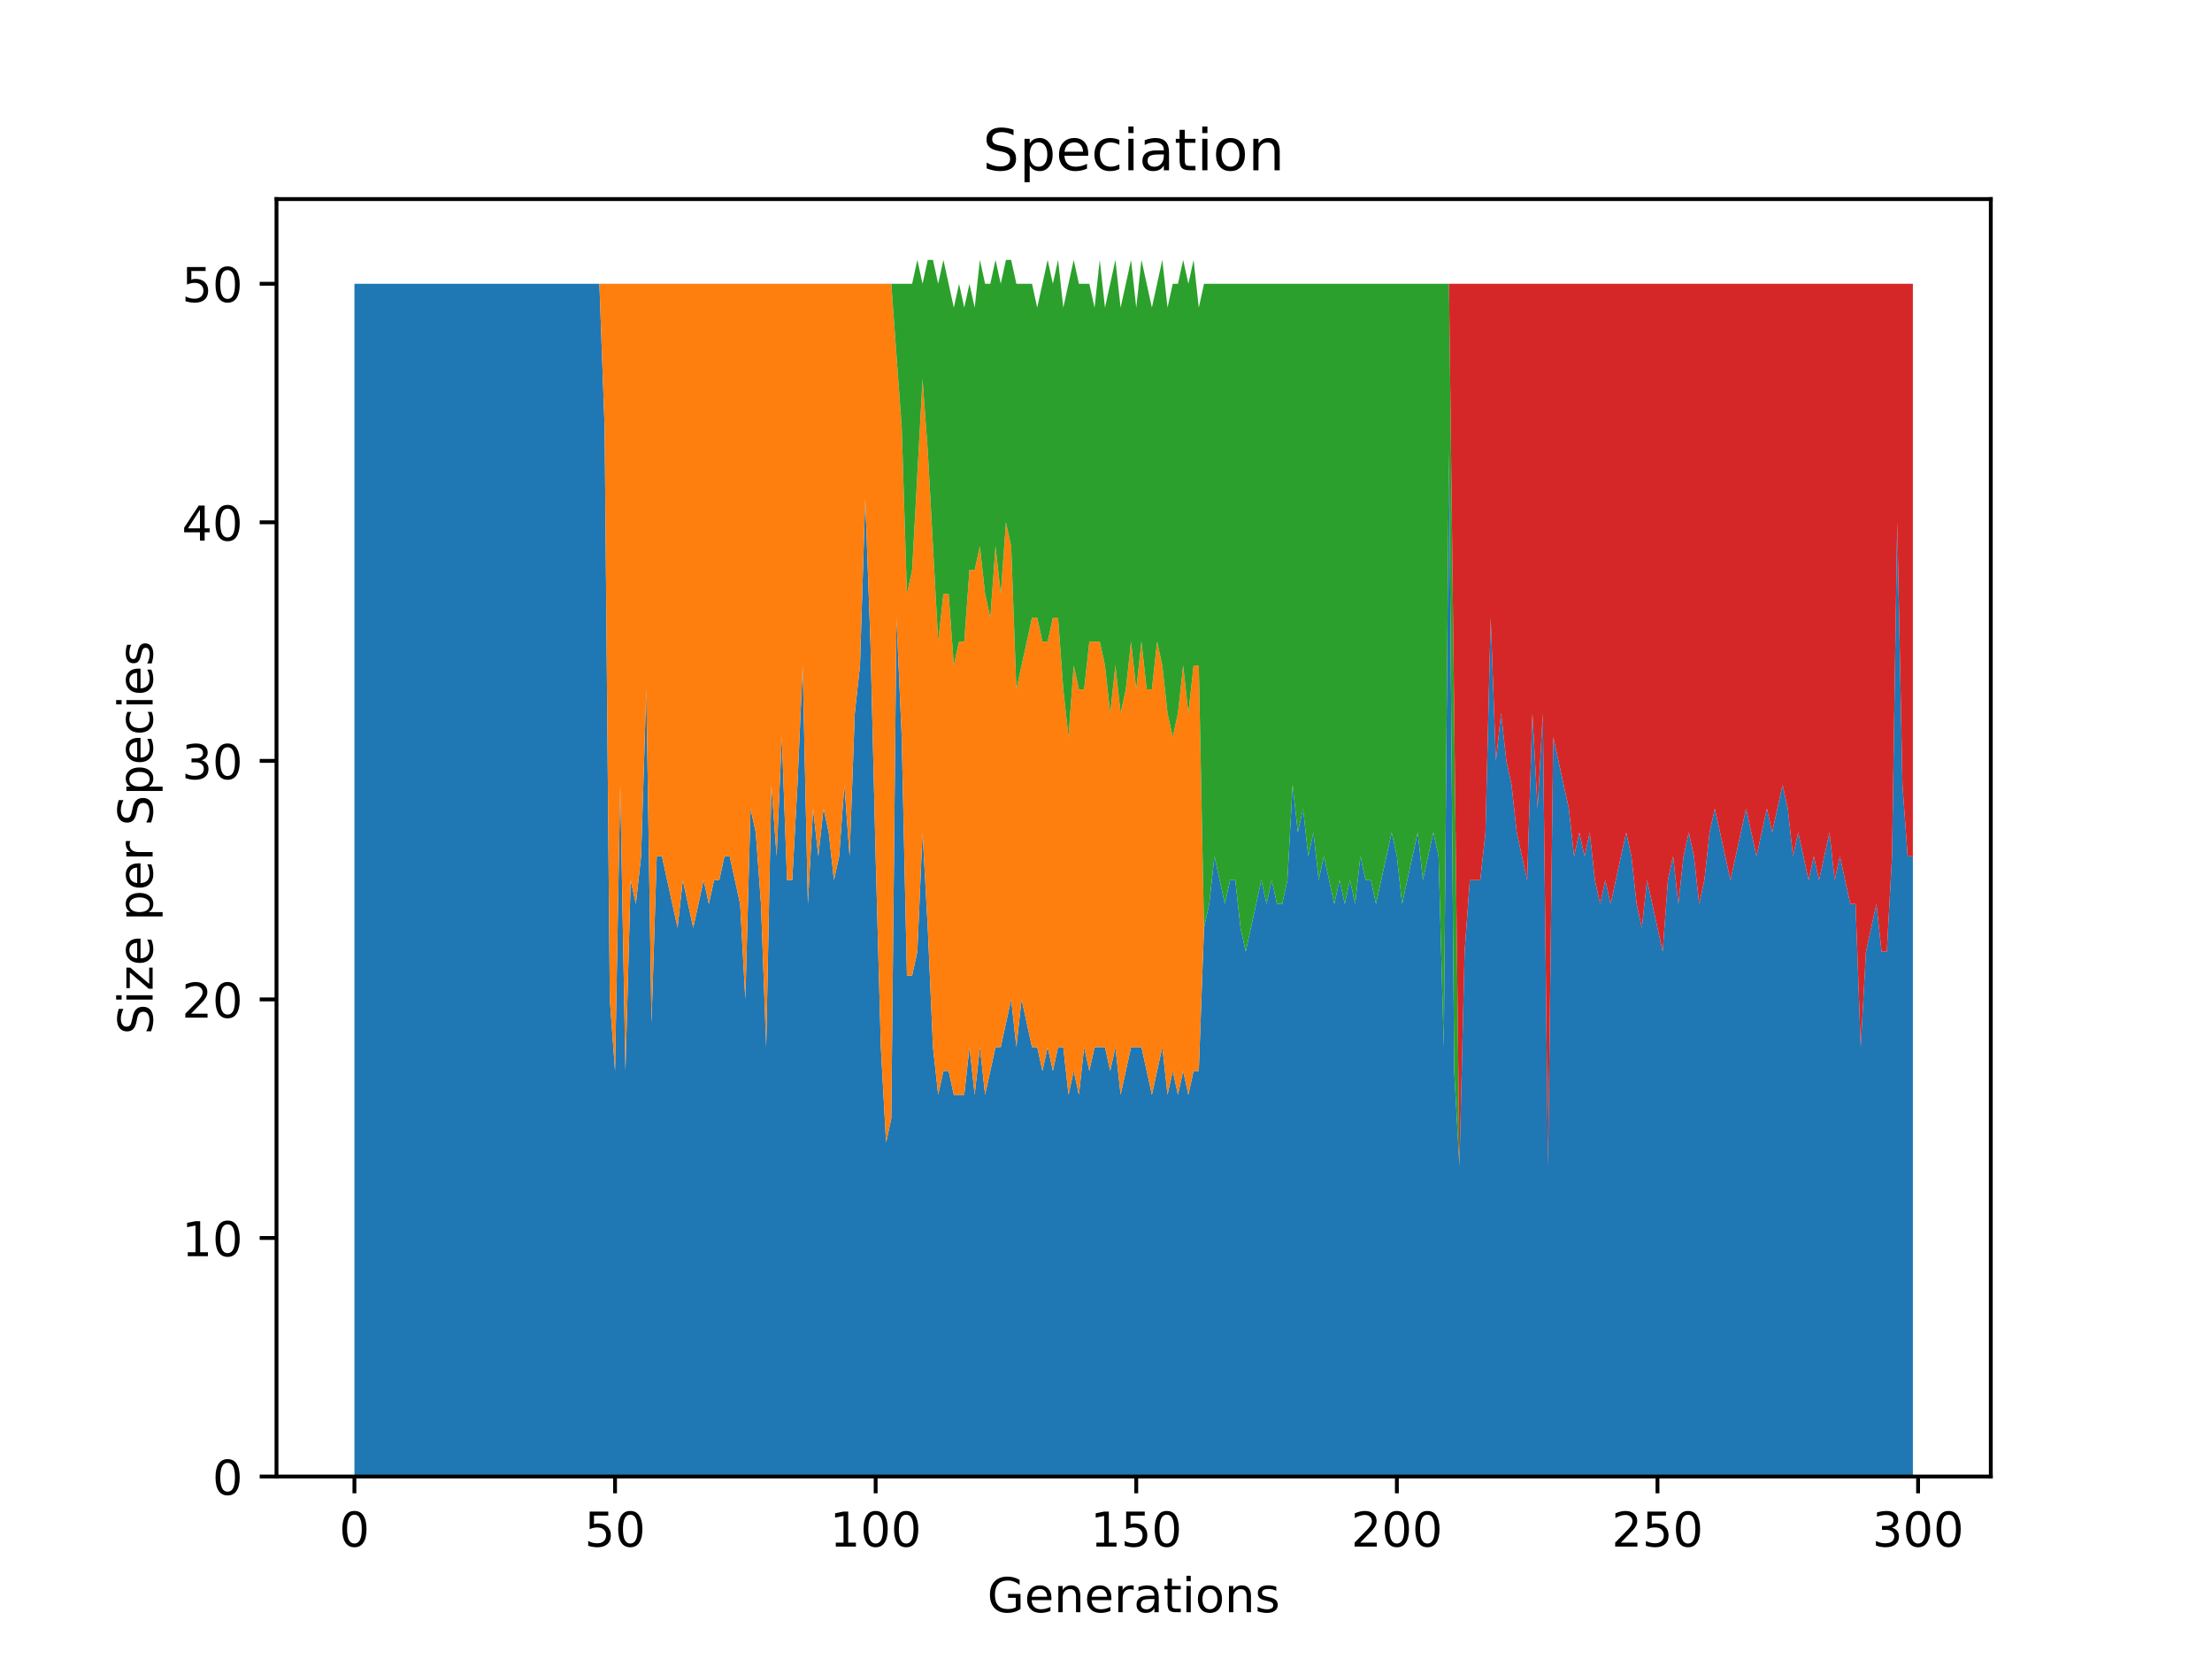 <?xml version="1.0" encoding="utf-8" standalone="no"?>
<!DOCTYPE svg PUBLIC "-//W3C//DTD SVG 1.1//EN"
  "http://www.w3.org/Graphics/SVG/1.1/DTD/svg11.dtd">
<!-- Created with matplotlib (https://matplotlib.org/) -->
<svg height="345.6pt" version="1.1" viewBox="0 0 460.8 345.6" width="460.8pt" xmlns="http://www.w3.org/2000/svg" xmlns:xlink="http://www.w3.org/1999/xlink">
 <defs>
  <style type="text/css">
*{stroke-linecap:butt;stroke-linejoin:round;}
  </style>
 </defs>
 <g id="figure_1">
  <g id="patch_1">
   <path d="M 0 345.6 
L 460.8 345.6 
L 460.8 0 
L 0 0 
z
" style="fill:#ffffff;"/>
  </g>
  <g id="axes_1">
   <g id="patch_2">
    <path d="M 57.6 307.584 
L 414.72 307.584 
L 414.72 41.472 
L 57.6 41.472 
z
" style="fill:#ffffff;"/>
   </g>
   <g id="PolyCollection_1">
    <path clip-path="url(#pdf0c74e304)" d="M 73.833 59.113 
L 73.833 307.584 
L 74.919 307.584 
L 76.004 307.584 
L 77.09 307.584 
L 78.176 307.584 
L 79.262 307.584 
L 80.348 307.584 
L 81.433 307.584 
L 82.519 307.584 
L 83.605 307.584 
L 84.691 307.584 
L 85.777 307.584 
L 86.862 307.584 
L 87.948 307.584 
L 89.034 307.584 
L 90.12 307.584 
L 91.206 307.584 
L 92.291 307.584 
L 93.377 307.584 
L 94.463 307.584 
L 95.549 307.584 
L 96.635 307.584 
L 97.72 307.584 
L 98.806 307.584 
L 99.892 307.584 
L 100.978 307.584 
L 102.064 307.584 
L 103.149 307.584 
L 104.235 307.584 
L 105.321 307.584 
L 106.407 307.584 
L 107.493 307.584 
L 108.578 307.584 
L 109.664 307.584 
L 110.75 307.584 
L 111.836 307.584 
L 112.922 307.584 
L 114.007 307.584 
L 115.093 307.584 
L 116.179 307.584 
L 117.265 307.584 
L 118.351 307.584 
L 119.436 307.584 
L 120.522 307.584 
L 121.608 307.584 
L 122.694 307.584 
L 123.78 307.584 
L 124.865 307.584 
L 125.951 307.584 
L 127.037 307.584 
L 128.123 307.584 
L 129.209 307.584 
L 130.294 307.584 
L 131.38 307.584 
L 132.466 307.584 
L 133.552 307.584 
L 134.638 307.584 
L 135.723 307.584 
L 136.809 307.584 
L 137.895 307.584 
L 138.981 307.584 
L 140.067 307.584 
L 141.152 307.584 
L 142.238 307.584 
L 143.324 307.584 
L 144.41 307.584 
L 145.496 307.584 
L 146.581 307.584 
L 147.667 307.584 
L 148.753 307.584 
L 149.839 307.584 
L 150.925 307.584 
L 152.01 307.584 
L 153.096 307.584 
L 154.182 307.584 
L 155.268 307.584 
L 156.354 307.584 
L 157.439 307.584 
L 158.525 307.584 
L 159.611 307.584 
L 160.697 307.584 
L 161.783 307.584 
L 162.868 307.584 
L 163.954 307.584 
L 165.04 307.584 
L 166.126 307.584 
L 167.212 307.584 
L 168.297 307.584 
L 169.383 307.584 
L 170.469 307.584 
L 171.555 307.584 
L 172.641 307.584 
L 173.726 307.584 
L 174.812 307.584 
L 175.898 307.584 
L 176.984 307.584 
L 178.07 307.584 
L 179.155 307.584 
L 180.241 307.584 
L 181.327 307.584 
L 182.413 307.584 
L 183.499 307.584 
L 184.584 307.584 
L 185.67 307.584 
L 186.756 307.584 
L 187.842 307.584 
L 188.928 307.584 
L 190.013 307.584 
L 191.099 307.584 
L 192.185 307.584 
L 193.271 307.584 
L 194.357 307.584 
L 195.442 307.584 
L 196.528 307.584 
L 197.614 307.584 
L 198.7 307.584 
L 199.786 307.584 
L 200.871 307.584 
L 201.957 307.584 
L 203.043 307.584 
L 204.129 307.584 
L 205.215 307.584 
L 206.3 307.584 
L 207.386 307.584 
L 208.472 307.584 
L 209.558 307.584 
L 210.644 307.584 
L 211.729 307.584 
L 212.815 307.584 
L 213.901 307.584 
L 214.987 307.584 
L 216.073 307.584 
L 217.158 307.584 
L 218.244 307.584 
L 219.33 307.584 
L 220.416 307.584 
L 221.502 307.584 
L 222.587 307.584 
L 223.673 307.584 
L 224.759 307.584 
L 225.845 307.584 
L 226.931 307.584 
L 228.016 307.584 
L 229.102 307.584 
L 230.188 307.584 
L 231.274 307.584 
L 232.36 307.584 
L 233.445 307.584 
L 234.531 307.584 
L 235.617 307.584 
L 236.703 307.584 
L 237.789 307.584 
L 238.875 307.584 
L 239.96 307.584 
L 241.046 307.584 
L 242.132 307.584 
L 243.218 307.584 
L 244.304 307.584 
L 245.389 307.584 
L 246.475 307.584 
L 247.561 307.584 
L 248.647 307.584 
L 249.733 307.584 
L 250.818 307.584 
L 251.904 307.584 
L 252.99 307.584 
L 254.076 307.584 
L 255.162 307.584 
L 256.247 307.584 
L 257.333 307.584 
L 258.419 307.584 
L 259.505 307.584 
L 260.591 307.584 
L 261.676 307.584 
L 262.762 307.584 
L 263.848 307.584 
L 264.934 307.584 
L 266.02 307.584 
L 267.105 307.584 
L 268.191 307.584 
L 269.277 307.584 
L 270.363 307.584 
L 271.449 307.584 
L 272.534 307.584 
L 273.62 307.584 
L 274.706 307.584 
L 275.792 307.584 
L 276.878 307.584 
L 277.963 307.584 
L 279.049 307.584 
L 280.135 307.584 
L 281.221 307.584 
L 282.307 307.584 
L 283.392 307.584 
L 284.478 307.584 
L 285.564 307.584 
L 286.65 307.584 
L 287.736 307.584 
L 288.821 307.584 
L 289.907 307.584 
L 290.993 307.584 
L 292.079 307.584 
L 293.165 307.584 
L 294.25 307.584 
L 295.336 307.584 
L 296.422 307.584 
L 297.508 307.584 
L 298.594 307.584 
L 299.679 307.584 
L 300.765 307.584 
L 301.851 307.584 
L 302.937 307.584 
L 304.023 307.584 
L 305.108 307.584 
L 306.194 307.584 
L 307.28 307.584 
L 308.366 307.584 
L 309.452 307.584 
L 310.537 307.584 
L 311.623 307.584 
L 312.709 307.584 
L 313.795 307.584 
L 314.881 307.584 
L 315.966 307.584 
L 317.052 307.584 
L 318.138 307.584 
L 319.224 307.584 
L 320.31 307.584 
L 321.395 307.584 
L 322.481 307.584 
L 323.567 307.584 
L 324.653 307.584 
L 325.739 307.584 
L 326.824 307.584 
L 327.91 307.584 
L 328.996 307.584 
L 330.082 307.584 
L 331.168 307.584 
L 332.253 307.584 
L 333.339 307.584 
L 334.425 307.584 
L 335.511 307.584 
L 336.597 307.584 
L 337.682 307.584 
L 338.768 307.584 
L 339.854 307.584 
L 340.94 307.584 
L 342.026 307.584 
L 343.111 307.584 
L 344.197 307.584 
L 345.283 307.584 
L 346.369 307.584 
L 347.455 307.584 
L 348.54 307.584 
L 349.626 307.584 
L 350.712 307.584 
L 351.798 307.584 
L 352.884 307.584 
L 353.969 307.584 
L 355.055 307.584 
L 356.141 307.584 
L 357.227 307.584 
L 358.313 307.584 
L 359.398 307.584 
L 360.484 307.584 
L 361.57 307.584 
L 362.656 307.584 
L 363.742 307.584 
L 364.827 307.584 
L 365.913 307.584 
L 366.999 307.584 
L 368.085 307.584 
L 369.171 307.584 
L 370.256 307.584 
L 371.342 307.584 
L 372.428 307.584 
L 373.514 307.584 
L 374.6 307.584 
L 375.685 307.584 
L 376.771 307.584 
L 377.857 307.584 
L 378.943 307.584 
L 380.029 307.584 
L 381.114 307.584 
L 382.2 307.584 
L 383.286 307.584 
L 384.372 307.584 
L 385.458 307.584 
L 386.543 307.584 
L 387.629 307.584 
L 388.715 307.584 
L 389.801 307.584 
L 390.887 307.584 
L 391.972 307.584 
L 393.058 307.584 
L 394.144 307.584 
L 395.23 307.584 
L 396.316 307.584 
L 397.401 307.584 
L 398.487 307.584 
L 398.487 178.379 
L 398.487 178.379 
L 397.401 178.379 
L 396.316 163.471 
L 395.23 108.808 
L 394.144 178.379 
L 393.058 198.257 
L 391.972 198.257 
L 390.887 188.318 
L 389.801 193.288 
L 388.715 198.257 
L 387.629 218.135 
L 386.543 188.318 
L 385.458 188.318 
L 384.372 183.349 
L 383.286 178.379 
L 382.2 183.349 
L 381.114 173.41 
L 380.029 178.379 
L 378.943 183.349 
L 377.857 178.379 
L 376.771 183.349 
L 375.685 178.379 
L 374.6 173.41 
L 373.514 178.379 
L 372.428 168.44 
L 371.342 163.471 
L 370.256 168.44 
L 369.171 173.41 
L 368.085 168.44 
L 366.999 173.41 
L 365.913 178.379 
L 364.827 173.41 
L 363.742 168.44 
L 362.656 173.41 
L 361.57 178.379 
L 360.484 183.349 
L 359.398 178.379 
L 358.313 173.41 
L 357.227 168.44 
L 356.141 173.41 
L 355.055 183.349 
L 353.969 188.318 
L 352.884 178.379 
L 351.798 173.41 
L 350.712 178.379 
L 349.626 188.318 
L 348.54 178.379 
L 347.455 183.349 
L 346.369 198.257 
L 345.283 193.288 
L 344.197 188.318 
L 343.111 183.349 
L 342.026 193.288 
L 340.94 188.318 
L 339.854 178.379 
L 338.768 173.41 
L 337.682 178.379 
L 336.597 183.349 
L 335.511 188.318 
L 334.425 183.349 
L 333.339 188.318 
L 332.253 183.349 
L 331.168 173.41 
L 330.082 178.379 
L 328.996 173.41 
L 327.91 178.379 
L 326.824 168.44 
L 325.739 163.471 
L 324.653 158.502 
L 323.567 153.532 
L 322.481 242.982 
L 321.395 148.563 
L 320.31 168.44 
L 319.224 148.563 
L 318.138 183.349 
L 317.052 178.379 
L 315.966 173.41 
L 314.881 163.471 
L 313.795 158.502 
L 312.709 148.563 
L 311.623 158.502 
L 310.537 128.685 
L 309.452 173.41 
L 308.366 183.349 
L 307.28 183.349 
L 306.194 183.349 
L 305.108 198.257 
L 304.023 242.982 
L 302.937 223.104 
L 301.851 93.899 
L 300.765 218.135 
L 299.679 178.379 
L 298.594 173.41 
L 297.508 178.379 
L 296.422 183.349 
L 295.336 173.41 
L 294.25 178.379 
L 293.165 183.349 
L 292.079 188.318 
L 290.993 178.379 
L 289.907 173.41 
L 288.821 178.379 
L 287.736 183.349 
L 286.65 188.318 
L 285.564 183.349 
L 284.478 183.349 
L 283.392 178.379 
L 282.307 188.318 
L 281.221 183.349 
L 280.135 188.318 
L 279.049 183.349 
L 277.963 188.318 
L 276.878 183.349 
L 275.792 178.379 
L 274.706 183.349 
L 273.62 173.41 
L 272.534 178.379 
L 271.449 168.44 
L 270.363 173.41 
L 269.277 163.471 
L 268.191 183.349 
L 267.105 188.318 
L 266.02 188.318 
L 264.934 183.349 
L 263.848 188.318 
L 262.762 183.349 
L 261.676 188.318 
L 260.591 193.288 
L 259.505 198.257 
L 258.419 193.288 
L 257.333 183.349 
L 256.247 183.349 
L 255.162 188.318 
L 254.076 183.349 
L 252.99 178.379 
L 251.904 188.318 
L 250.818 193.288 
L 249.733 223.104 
L 248.647 223.104 
L 247.561 228.073 
L 246.475 223.104 
L 245.389 228.073 
L 244.304 223.104 
L 243.218 228.073 
L 242.132 218.135 
L 241.046 223.104 
L 239.96 228.073 
L 238.875 223.104 
L 237.789 218.135 
L 236.703 218.135 
L 235.617 218.135 
L 234.531 223.104 
L 233.445 228.073 
L 232.36 218.135 
L 231.274 223.104 
L 230.188 218.135 
L 229.102 218.135 
L 228.016 218.135 
L 226.931 223.104 
L 225.845 218.135 
L 224.759 228.073 
L 223.673 223.104 
L 222.587 228.073 
L 221.502 218.135 
L 220.416 218.135 
L 219.33 223.104 
L 218.244 218.135 
L 217.158 223.104 
L 216.073 218.135 
L 214.987 218.135 
L 213.901 213.165 
L 212.815 208.196 
L 211.729 218.135 
L 210.644 208.196 
L 209.558 213.165 
L 208.472 218.135 
L 207.386 218.135 
L 206.3 223.104 
L 205.215 228.073 
L 204.129 218.135 
L 203.043 228.073 
L 201.957 218.135 
L 200.871 228.073 
L 199.786 228.073 
L 198.7 228.073 
L 197.614 223.104 
L 196.528 223.104 
L 195.442 228.073 
L 194.357 218.135 
L 193.271 193.288 
L 192.185 173.41 
L 191.099 198.257 
L 190.013 203.226 
L 188.928 203.226 
L 187.842 153.532 
L 186.756 128.685 
L 185.67 233.043 
L 184.584 238.012 
L 183.499 218.135 
L 182.413 178.379 
L 181.327 133.655 
L 180.241 103.838 
L 179.155 138.624 
L 178.07 148.563 
L 176.984 178.379 
L 175.898 163.471 
L 174.812 178.379 
L 173.726 183.349 
L 172.641 173.41 
L 171.555 168.44 
L 170.469 178.379 
L 169.383 168.44 
L 168.297 188.318 
L 167.212 138.624 
L 166.126 163.471 
L 165.04 183.349 
L 163.954 183.349 
L 162.868 153.532 
L 161.783 178.379 
L 160.697 163.471 
L 159.611 218.135 
L 158.525 188.318 
L 157.439 173.41 
L 156.354 168.44 
L 155.268 208.196 
L 154.182 188.318 
L 153.096 183.349 
L 152.01 178.379 
L 150.925 178.379 
L 149.839 183.349 
L 148.753 183.349 
L 147.667 188.318 
L 146.581 183.349 
L 145.496 188.318 
L 144.41 193.288 
L 143.324 188.318 
L 142.238 183.349 
L 141.152 193.288 
L 140.067 188.318 
L 138.981 183.349 
L 137.895 178.379 
L 136.809 178.379 
L 135.723 213.165 
L 134.638 143.593 
L 133.552 178.379 
L 132.466 188.318 
L 131.38 183.349 
L 130.294 223.104 
L 129.209 163.471 
L 128.123 223.104 
L 127.037 208.196 
L 125.951 88.93 
L 124.865 59.113 
L 123.78 59.113 
L 122.694 59.113 
L 121.608 59.113 
L 120.522 59.113 
L 119.436 59.113 
L 118.351 59.113 
L 117.265 59.113 
L 116.179 59.113 
L 115.093 59.113 
L 114.007 59.113 
L 112.922 59.113 
L 111.836 59.113 
L 110.75 59.113 
L 109.664 59.113 
L 108.578 59.113 
L 107.493 59.113 
L 106.407 59.113 
L 105.321 59.113 
L 104.235 59.113 
L 103.149 59.113 
L 102.064 59.113 
L 100.978 59.113 
L 99.892 59.113 
L 98.806 59.113 
L 97.72 59.113 
L 96.635 59.113 
L 95.549 59.113 
L 94.463 59.113 
L 93.377 59.113 
L 92.291 59.113 
L 91.206 59.113 
L 90.12 59.113 
L 89.034 59.113 
L 87.948 59.113 
L 86.862 59.113 
L 85.777 59.113 
L 84.691 59.113 
L 83.605 59.113 
L 82.519 59.113 
L 81.433 59.113 
L 80.348 59.113 
L 79.262 59.113 
L 78.176 59.113 
L 77.09 59.113 
L 76.004 59.113 
L 74.919 59.113 
L 73.833 59.113 
z
" style="fill:#1f77b4;"/>
   </g>
   <g id="PolyCollection_2">
    <path clip-path="url(#pdf0c74e304)" d="M 73.833 59.113 
L 73.833 59.113 
L 74.919 59.113 
L 76.004 59.113 
L 77.09 59.113 
L 78.176 59.113 
L 79.262 59.113 
L 80.348 59.113 
L 81.433 59.113 
L 82.519 59.113 
L 83.605 59.113 
L 84.691 59.113 
L 85.777 59.113 
L 86.862 59.113 
L 87.948 59.113 
L 89.034 59.113 
L 90.12 59.113 
L 91.206 59.113 
L 92.291 59.113 
L 93.377 59.113 
L 94.463 59.113 
L 95.549 59.113 
L 96.635 59.113 
L 97.72 59.113 
L 98.806 59.113 
L 99.892 59.113 
L 100.978 59.113 
L 102.064 59.113 
L 103.149 59.113 
L 104.235 59.113 
L 105.321 59.113 
L 106.407 59.113 
L 107.493 59.113 
L 108.578 59.113 
L 109.664 59.113 
L 110.75 59.113 
L 111.836 59.113 
L 112.922 59.113 
L 114.007 59.113 
L 115.093 59.113 
L 116.179 59.113 
L 117.265 59.113 
L 118.351 59.113 
L 119.436 59.113 
L 120.522 59.113 
L 121.608 59.113 
L 122.694 59.113 
L 123.78 59.113 
L 124.865 59.113 
L 125.951 88.93 
L 127.037 208.196 
L 128.123 223.104 
L 129.209 163.471 
L 130.294 223.104 
L 131.38 183.349 
L 132.466 188.318 
L 133.552 178.379 
L 134.638 143.593 
L 135.723 213.165 
L 136.809 178.379 
L 137.895 178.379 
L 138.981 183.349 
L 140.067 188.318 
L 141.152 193.288 
L 142.238 183.349 
L 143.324 188.318 
L 144.41 193.288 
L 145.496 188.318 
L 146.581 183.349 
L 147.667 188.318 
L 148.753 183.349 
L 149.839 183.349 
L 150.925 178.379 
L 152.01 178.379 
L 153.096 183.349 
L 154.182 188.318 
L 155.268 208.196 
L 156.354 168.44 
L 157.439 173.41 
L 158.525 188.318 
L 159.611 218.135 
L 160.697 163.471 
L 161.783 178.379 
L 162.868 153.532 
L 163.954 183.349 
L 165.04 183.349 
L 166.126 163.471 
L 167.212 138.624 
L 168.297 188.318 
L 169.383 168.44 
L 170.469 178.379 
L 171.555 168.44 
L 172.641 173.41 
L 173.726 183.349 
L 174.812 178.379 
L 175.898 163.471 
L 176.984 178.379 
L 178.07 148.563 
L 179.155 138.624 
L 180.241 103.838 
L 181.327 133.655 
L 182.413 178.379 
L 183.499 218.135 
L 184.584 238.012 
L 185.67 233.043 
L 186.756 128.685 
L 187.842 153.532 
L 188.928 203.226 
L 190.013 203.226 
L 191.099 198.257 
L 192.185 173.41 
L 193.271 193.288 
L 194.357 218.135 
L 195.442 228.073 
L 196.528 223.104 
L 197.614 223.104 
L 198.7 228.073 
L 199.786 228.073 
L 200.871 228.073 
L 201.957 218.135 
L 203.043 228.073 
L 204.129 218.135 
L 205.215 228.073 
L 206.3 223.104 
L 207.386 218.135 
L 208.472 218.135 
L 209.558 213.165 
L 210.644 208.196 
L 211.729 218.135 
L 212.815 208.196 
L 213.901 213.165 
L 214.987 218.135 
L 216.073 218.135 
L 217.158 223.104 
L 218.244 218.135 
L 219.33 223.104 
L 220.416 218.135 
L 221.502 218.135 
L 222.587 228.073 
L 223.673 223.104 
L 224.759 228.073 
L 225.845 218.135 
L 226.931 223.104 
L 228.016 218.135 
L 229.102 218.135 
L 230.188 218.135 
L 231.274 223.104 
L 232.36 218.135 
L 233.445 228.073 
L 234.531 223.104 
L 235.617 218.135 
L 236.703 218.135 
L 237.789 218.135 
L 238.875 223.104 
L 239.96 228.073 
L 241.046 223.104 
L 242.132 218.135 
L 243.218 228.073 
L 244.304 223.104 
L 245.389 228.073 
L 246.475 223.104 
L 247.561 228.073 
L 248.647 223.104 
L 249.733 223.104 
L 250.818 193.288 
L 251.904 188.318 
L 252.99 178.379 
L 254.076 183.349 
L 255.162 188.318 
L 256.247 183.349 
L 257.333 183.349 
L 258.419 193.288 
L 259.505 198.257 
L 260.591 193.288 
L 261.676 188.318 
L 262.762 183.349 
L 263.848 188.318 
L 264.934 183.349 
L 266.02 188.318 
L 267.105 188.318 
L 268.191 183.349 
L 269.277 163.471 
L 270.363 173.41 
L 271.449 168.44 
L 272.534 178.379 
L 273.62 173.41 
L 274.706 183.349 
L 275.792 178.379 
L 276.878 183.349 
L 277.963 188.318 
L 279.049 183.349 
L 280.135 188.318 
L 281.221 183.349 
L 282.307 188.318 
L 283.392 178.379 
L 284.478 183.349 
L 285.564 183.349 
L 286.65 188.318 
L 287.736 183.349 
L 288.821 178.379 
L 289.907 173.41 
L 290.993 178.379 
L 292.079 188.318 
L 293.165 183.349 
L 294.25 178.379 
L 295.336 173.41 
L 296.422 183.349 
L 297.508 178.379 
L 298.594 173.41 
L 299.679 178.379 
L 300.765 218.135 
L 301.851 93.899 
L 302.937 223.104 
L 304.023 242.982 
L 305.108 198.257 
L 306.194 183.349 
L 307.28 183.349 
L 308.366 183.349 
L 309.452 173.41 
L 310.537 128.685 
L 311.623 158.502 
L 312.709 148.563 
L 313.795 158.502 
L 314.881 163.471 
L 315.966 173.41 
L 317.052 178.379 
L 318.138 183.349 
L 319.224 148.563 
L 320.31 168.44 
L 321.395 148.563 
L 322.481 242.982 
L 323.567 153.532 
L 324.653 158.502 
L 325.739 163.471 
L 326.824 168.44 
L 327.91 178.379 
L 328.996 173.41 
L 330.082 178.379 
L 331.168 173.41 
L 332.253 183.349 
L 333.339 188.318 
L 334.425 183.349 
L 335.511 188.318 
L 336.597 183.349 
L 337.682 178.379 
L 338.768 173.41 
L 339.854 178.379 
L 340.94 188.318 
L 342.026 193.288 
L 343.111 183.349 
L 344.197 188.318 
L 345.283 193.288 
L 346.369 198.257 
L 347.455 183.349 
L 348.54 178.379 
L 349.626 188.318 
L 350.712 178.379 
L 351.798 173.41 
L 352.884 178.379 
L 353.969 188.318 
L 355.055 183.349 
L 356.141 173.41 
L 357.227 168.44 
L 358.313 173.41 
L 359.398 178.379 
L 360.484 183.349 
L 361.57 178.379 
L 362.656 173.41 
L 363.742 168.44 
L 364.827 173.41 
L 365.913 178.379 
L 366.999 173.41 
L 368.085 168.44 
L 369.171 173.41 
L 370.256 168.44 
L 371.342 163.471 
L 372.428 168.44 
L 373.514 178.379 
L 374.6 173.41 
L 375.685 178.379 
L 376.771 183.349 
L 377.857 178.379 
L 378.943 183.349 
L 380.029 178.379 
L 381.114 173.41 
L 382.2 183.349 
L 383.286 178.379 
L 384.372 183.349 
L 385.458 188.318 
L 386.543 188.318 
L 387.629 218.135 
L 388.715 198.257 
L 389.801 193.288 
L 390.887 188.318 
L 391.972 198.257 
L 393.058 198.257 
L 394.144 178.379 
L 395.23 108.808 
L 396.316 163.471 
L 397.401 178.379 
L 398.487 178.379 
L 398.487 178.379 
L 398.487 178.379 
L 397.401 178.379 
L 396.316 163.471 
L 395.23 108.808 
L 394.144 178.379 
L 393.058 198.257 
L 391.972 198.257 
L 390.887 188.318 
L 389.801 193.288 
L 388.715 198.257 
L 387.629 218.135 
L 386.543 188.318 
L 385.458 188.318 
L 384.372 183.349 
L 383.286 178.379 
L 382.2 183.349 
L 381.114 173.41 
L 380.029 178.379 
L 378.943 183.349 
L 377.857 178.379 
L 376.771 183.349 
L 375.685 178.379 
L 374.6 173.41 
L 373.514 178.379 
L 372.428 168.44 
L 371.342 163.471 
L 370.256 168.44 
L 369.171 173.41 
L 368.085 168.44 
L 366.999 173.41 
L 365.913 178.379 
L 364.827 173.41 
L 363.742 168.44 
L 362.656 173.41 
L 361.57 178.379 
L 360.484 183.349 
L 359.398 178.379 
L 358.313 173.41 
L 357.227 168.44 
L 356.141 173.41 
L 355.055 183.349 
L 353.969 188.318 
L 352.884 178.379 
L 351.798 173.41 
L 350.712 178.379 
L 349.626 188.318 
L 348.54 178.379 
L 347.455 183.349 
L 346.369 198.257 
L 345.283 193.288 
L 344.197 188.318 
L 343.111 183.349 
L 342.026 193.288 
L 340.94 188.318 
L 339.854 178.379 
L 338.768 173.41 
L 337.682 178.379 
L 336.597 183.349 
L 335.511 188.318 
L 334.425 183.349 
L 333.339 188.318 
L 332.253 183.349 
L 331.168 173.41 
L 330.082 178.379 
L 328.996 173.41 
L 327.91 178.379 
L 326.824 168.44 
L 325.739 163.471 
L 324.653 158.502 
L 323.567 153.532 
L 322.481 242.982 
L 321.395 148.563 
L 320.31 168.44 
L 319.224 148.563 
L 318.138 183.349 
L 317.052 178.379 
L 315.966 173.41 
L 314.881 163.471 
L 313.795 158.502 
L 312.709 148.563 
L 311.623 158.502 
L 310.537 128.685 
L 309.452 173.41 
L 308.366 183.349 
L 307.28 183.349 
L 306.194 183.349 
L 305.108 198.257 
L 304.023 242.982 
L 302.937 223.104 
L 301.851 93.899 
L 300.765 218.135 
L 299.679 178.379 
L 298.594 173.41 
L 297.508 178.379 
L 296.422 183.349 
L 295.336 173.41 
L 294.25 178.379 
L 293.165 183.349 
L 292.079 188.318 
L 290.993 178.379 
L 289.907 173.41 
L 288.821 178.379 
L 287.736 183.349 
L 286.65 188.318 
L 285.564 183.349 
L 284.478 183.349 
L 283.392 178.379 
L 282.307 188.318 
L 281.221 183.349 
L 280.135 188.318 
L 279.049 183.349 
L 277.963 188.318 
L 276.878 183.349 
L 275.792 178.379 
L 274.706 183.349 
L 273.62 173.41 
L 272.534 178.379 
L 271.449 168.44 
L 270.363 173.41 
L 269.277 163.471 
L 268.191 183.349 
L 267.105 188.318 
L 266.02 188.318 
L 264.934 183.349 
L 263.848 188.318 
L 262.762 183.349 
L 261.676 188.318 
L 260.591 193.288 
L 259.505 198.257 
L 258.419 193.288 
L 257.333 183.349 
L 256.247 183.349 
L 255.162 188.318 
L 254.076 183.349 
L 252.99 178.379 
L 251.904 188.318 
L 250.818 193.288 
L 249.733 138.624 
L 248.647 138.624 
L 247.561 148.563 
L 246.475 138.624 
L 245.389 148.563 
L 244.304 153.532 
L 243.218 148.563 
L 242.132 138.624 
L 241.046 133.655 
L 239.96 143.593 
L 238.875 143.593 
L 237.789 133.655 
L 236.703 143.593 
L 235.617 133.655 
L 234.531 143.593 
L 233.445 148.563 
L 232.36 138.624 
L 231.274 148.563 
L 230.188 138.624 
L 229.102 133.655 
L 228.016 133.655 
L 226.931 133.655 
L 225.845 143.593 
L 224.759 143.593 
L 223.673 138.624 
L 222.587 153.532 
L 221.502 143.593 
L 220.416 128.685 
L 219.33 128.685 
L 218.244 133.655 
L 217.158 133.655 
L 216.073 128.685 
L 214.987 128.685 
L 213.901 133.655 
L 212.815 138.624 
L 211.729 143.593 
L 210.644 113.777 
L 209.558 108.808 
L 208.472 123.716 
L 207.386 113.777 
L 206.3 128.685 
L 205.215 123.716 
L 204.129 113.777 
L 203.043 118.746 
L 201.957 118.746 
L 200.871 133.655 
L 199.786 133.655 
L 198.7 138.624 
L 197.614 123.716 
L 196.528 123.716 
L 195.442 133.655 
L 194.357 113.777 
L 193.271 93.899 
L 192.185 78.991 
L 191.099 98.869 
L 190.013 118.746 
L 188.928 123.716 
L 187.842 88.93 
L 186.756 74.022 
L 185.67 59.113 
L 184.584 59.113 
L 183.499 59.113 
L 182.413 59.113 
L 181.327 59.113 
L 180.241 59.113 
L 179.155 59.113 
L 178.07 59.113 
L 176.984 59.113 
L 175.898 59.113 
L 174.812 59.113 
L 173.726 59.113 
L 172.641 59.113 
L 171.555 59.113 
L 170.469 59.113 
L 169.383 59.113 
L 168.297 59.113 
L 167.212 59.113 
L 166.126 59.113 
L 165.04 59.113 
L 163.954 59.113 
L 162.868 59.113 
L 161.783 59.113 
L 160.697 59.113 
L 159.611 59.113 
L 158.525 59.113 
L 157.439 59.113 
L 156.354 59.113 
L 155.268 59.113 
L 154.182 59.113 
L 153.096 59.113 
L 152.01 59.113 
L 150.925 59.113 
L 149.839 59.113 
L 148.753 59.113 
L 147.667 59.113 
L 146.581 59.113 
L 145.496 59.113 
L 144.41 59.113 
L 143.324 59.113 
L 142.238 59.113 
L 141.152 59.113 
L 140.067 59.113 
L 138.981 59.113 
L 137.895 59.113 
L 136.809 59.113 
L 135.723 59.113 
L 134.638 59.113 
L 133.552 59.113 
L 132.466 59.113 
L 131.38 59.113 
L 130.294 59.113 
L 129.209 59.113 
L 128.123 59.113 
L 127.037 59.113 
L 125.951 59.113 
L 124.865 59.113 
L 123.78 59.113 
L 122.694 59.113 
L 121.608 59.113 
L 120.522 59.113 
L 119.436 59.113 
L 118.351 59.113 
L 117.265 59.113 
L 116.179 59.113 
L 115.093 59.113 
L 114.007 59.113 
L 112.922 59.113 
L 111.836 59.113 
L 110.75 59.113 
L 109.664 59.113 
L 108.578 59.113 
L 107.493 59.113 
L 106.407 59.113 
L 105.321 59.113 
L 104.235 59.113 
L 103.149 59.113 
L 102.064 59.113 
L 100.978 59.113 
L 99.892 59.113 
L 98.806 59.113 
L 97.72 59.113 
L 96.635 59.113 
L 95.549 59.113 
L 94.463 59.113 
L 93.377 59.113 
L 92.291 59.113 
L 91.206 59.113 
L 90.12 59.113 
L 89.034 59.113 
L 87.948 59.113 
L 86.862 59.113 
L 85.777 59.113 
L 84.691 59.113 
L 83.605 59.113 
L 82.519 59.113 
L 81.433 59.113 
L 80.348 59.113 
L 79.262 59.113 
L 78.176 59.113 
L 77.09 59.113 
L 76.004 59.113 
L 74.919 59.113 
L 73.833 59.113 
z
" style="fill:#ff7f0e;"/>
   </g>
   <g id="PolyCollection_3">
    <path clip-path="url(#pdf0c74e304)" d="M 73.833 59.113 
L 73.833 59.113 
L 74.919 59.113 
L 76.004 59.113 
L 77.09 59.113 
L 78.176 59.113 
L 79.262 59.113 
L 80.348 59.113 
L 81.433 59.113 
L 82.519 59.113 
L 83.605 59.113 
L 84.691 59.113 
L 85.777 59.113 
L 86.862 59.113 
L 87.948 59.113 
L 89.034 59.113 
L 90.12 59.113 
L 91.206 59.113 
L 92.291 59.113 
L 93.377 59.113 
L 94.463 59.113 
L 95.549 59.113 
L 96.635 59.113 
L 97.72 59.113 
L 98.806 59.113 
L 99.892 59.113 
L 100.978 59.113 
L 102.064 59.113 
L 103.149 59.113 
L 104.235 59.113 
L 105.321 59.113 
L 106.407 59.113 
L 107.493 59.113 
L 108.578 59.113 
L 109.664 59.113 
L 110.75 59.113 
L 111.836 59.113 
L 112.922 59.113 
L 114.007 59.113 
L 115.093 59.113 
L 116.179 59.113 
L 117.265 59.113 
L 118.351 59.113 
L 119.436 59.113 
L 120.522 59.113 
L 121.608 59.113 
L 122.694 59.113 
L 123.78 59.113 
L 124.865 59.113 
L 125.951 59.113 
L 127.037 59.113 
L 128.123 59.113 
L 129.209 59.113 
L 130.294 59.113 
L 131.38 59.113 
L 132.466 59.113 
L 133.552 59.113 
L 134.638 59.113 
L 135.723 59.113 
L 136.809 59.113 
L 137.895 59.113 
L 138.981 59.113 
L 140.067 59.113 
L 141.152 59.113 
L 142.238 59.113 
L 143.324 59.113 
L 144.41 59.113 
L 145.496 59.113 
L 146.581 59.113 
L 147.667 59.113 
L 148.753 59.113 
L 149.839 59.113 
L 150.925 59.113 
L 152.01 59.113 
L 153.096 59.113 
L 154.182 59.113 
L 155.268 59.113 
L 156.354 59.113 
L 157.439 59.113 
L 158.525 59.113 
L 159.611 59.113 
L 160.697 59.113 
L 161.783 59.113 
L 162.868 59.113 
L 163.954 59.113 
L 165.04 59.113 
L 166.126 59.113 
L 167.212 59.113 
L 168.297 59.113 
L 169.383 59.113 
L 170.469 59.113 
L 171.555 59.113 
L 172.641 59.113 
L 173.726 59.113 
L 174.812 59.113 
L 175.898 59.113 
L 176.984 59.113 
L 178.07 59.113 
L 179.155 59.113 
L 180.241 59.113 
L 181.327 59.113 
L 182.413 59.113 
L 183.499 59.113 
L 184.584 59.113 
L 185.67 59.113 
L 186.756 74.022 
L 187.842 88.93 
L 188.928 123.716 
L 190.013 118.746 
L 191.099 98.869 
L 192.185 78.991 
L 193.271 93.899 
L 194.357 113.777 
L 195.442 133.655 
L 196.528 123.716 
L 197.614 123.716 
L 198.7 138.624 
L 199.786 133.655 
L 200.871 133.655 
L 201.957 118.746 
L 203.043 118.746 
L 204.129 113.777 
L 205.215 123.716 
L 206.3 128.685 
L 207.386 113.777 
L 208.472 123.716 
L 209.558 108.808 
L 210.644 113.777 
L 211.729 143.593 
L 212.815 138.624 
L 213.901 133.655 
L 214.987 128.685 
L 216.073 128.685 
L 217.158 133.655 
L 218.244 133.655 
L 219.33 128.685 
L 220.416 128.685 
L 221.502 143.593 
L 222.587 153.532 
L 223.673 138.624 
L 224.759 143.593 
L 225.845 143.593 
L 226.931 133.655 
L 228.016 133.655 
L 229.102 133.655 
L 230.188 138.624 
L 231.274 148.563 
L 232.36 138.624 
L 233.445 148.563 
L 234.531 143.593 
L 235.617 133.655 
L 236.703 143.593 
L 237.789 133.655 
L 238.875 143.593 
L 239.96 143.593 
L 241.046 133.655 
L 242.132 138.624 
L 243.218 148.563 
L 244.304 153.532 
L 245.389 148.563 
L 246.475 138.624 
L 247.561 148.563 
L 248.647 138.624 
L 249.733 138.624 
L 250.818 193.288 
L 251.904 188.318 
L 252.99 178.379 
L 254.076 183.349 
L 255.162 188.318 
L 256.247 183.349 
L 257.333 183.349 
L 258.419 193.288 
L 259.505 198.257 
L 260.591 193.288 
L 261.676 188.318 
L 262.762 183.349 
L 263.848 188.318 
L 264.934 183.349 
L 266.02 188.318 
L 267.105 188.318 
L 268.191 183.349 
L 269.277 163.471 
L 270.363 173.41 
L 271.449 168.44 
L 272.534 178.379 
L 273.62 173.41 
L 274.706 183.349 
L 275.792 178.379 
L 276.878 183.349 
L 277.963 188.318 
L 279.049 183.349 
L 280.135 188.318 
L 281.221 183.349 
L 282.307 188.318 
L 283.392 178.379 
L 284.478 183.349 
L 285.564 183.349 
L 286.65 188.318 
L 287.736 183.349 
L 288.821 178.379 
L 289.907 173.41 
L 290.993 178.379 
L 292.079 188.318 
L 293.165 183.349 
L 294.25 178.379 
L 295.336 173.41 
L 296.422 183.349 
L 297.508 178.379 
L 298.594 173.41 
L 299.679 178.379 
L 300.765 218.135 
L 301.851 93.899 
L 302.937 223.104 
L 304.023 242.982 
L 305.108 198.257 
L 306.194 183.349 
L 307.28 183.349 
L 308.366 183.349 
L 309.452 173.41 
L 310.537 128.685 
L 311.623 158.502 
L 312.709 148.563 
L 313.795 158.502 
L 314.881 163.471 
L 315.966 173.41 
L 317.052 178.379 
L 318.138 183.349 
L 319.224 148.563 
L 320.31 168.44 
L 321.395 148.563 
L 322.481 242.982 
L 323.567 153.532 
L 324.653 158.502 
L 325.739 163.471 
L 326.824 168.44 
L 327.91 178.379 
L 328.996 173.41 
L 330.082 178.379 
L 331.168 173.41 
L 332.253 183.349 
L 333.339 188.318 
L 334.425 183.349 
L 335.511 188.318 
L 336.597 183.349 
L 337.682 178.379 
L 338.768 173.41 
L 339.854 178.379 
L 340.94 188.318 
L 342.026 193.288 
L 343.111 183.349 
L 344.197 188.318 
L 345.283 193.288 
L 346.369 198.257 
L 347.455 183.349 
L 348.54 178.379 
L 349.626 188.318 
L 350.712 178.379 
L 351.798 173.41 
L 352.884 178.379 
L 353.969 188.318 
L 355.055 183.349 
L 356.141 173.41 
L 357.227 168.44 
L 358.313 173.41 
L 359.398 178.379 
L 360.484 183.349 
L 361.57 178.379 
L 362.656 173.41 
L 363.742 168.44 
L 364.827 173.41 
L 365.913 178.379 
L 366.999 173.41 
L 368.085 168.44 
L 369.171 173.41 
L 370.256 168.44 
L 371.342 163.471 
L 372.428 168.44 
L 373.514 178.379 
L 374.6 173.41 
L 375.685 178.379 
L 376.771 183.349 
L 377.857 178.379 
L 378.943 183.349 
L 380.029 178.379 
L 381.114 173.41 
L 382.2 183.349 
L 383.286 178.379 
L 384.372 183.349 
L 385.458 188.318 
L 386.543 188.318 
L 387.629 218.135 
L 388.715 198.257 
L 389.801 193.288 
L 390.887 188.318 
L 391.972 198.257 
L 393.058 198.257 
L 394.144 178.379 
L 395.23 108.808 
L 396.316 163.471 
L 397.401 178.379 
L 398.487 178.379 
L 398.487 178.379 
L 398.487 178.379 
L 397.401 178.379 
L 396.316 163.471 
L 395.23 108.808 
L 394.144 178.379 
L 393.058 198.257 
L 391.972 198.257 
L 390.887 188.318 
L 389.801 193.288 
L 388.715 198.257 
L 387.629 218.135 
L 386.543 188.318 
L 385.458 188.318 
L 384.372 183.349 
L 383.286 178.379 
L 382.2 183.349 
L 381.114 173.41 
L 380.029 178.379 
L 378.943 183.349 
L 377.857 178.379 
L 376.771 183.349 
L 375.685 178.379 
L 374.6 173.41 
L 373.514 178.379 
L 372.428 168.44 
L 371.342 163.471 
L 370.256 168.44 
L 369.171 173.41 
L 368.085 168.44 
L 366.999 173.41 
L 365.913 178.379 
L 364.827 173.41 
L 363.742 168.44 
L 362.656 173.41 
L 361.57 178.379 
L 360.484 183.349 
L 359.398 178.379 
L 358.313 173.41 
L 357.227 168.44 
L 356.141 173.41 
L 355.055 183.349 
L 353.969 188.318 
L 352.884 178.379 
L 351.798 173.41 
L 350.712 178.379 
L 349.626 188.318 
L 348.54 178.379 
L 347.455 183.349 
L 346.369 198.257 
L 345.283 193.288 
L 344.197 188.318 
L 343.111 183.349 
L 342.026 193.288 
L 340.94 188.318 
L 339.854 178.379 
L 338.768 173.41 
L 337.682 178.379 
L 336.597 183.349 
L 335.511 188.318 
L 334.425 183.349 
L 333.339 188.318 
L 332.253 183.349 
L 331.168 173.41 
L 330.082 178.379 
L 328.996 173.41 
L 327.91 178.379 
L 326.824 168.44 
L 325.739 163.471 
L 324.653 158.502 
L 323.567 153.532 
L 322.481 242.982 
L 321.395 148.563 
L 320.31 168.44 
L 319.224 148.563 
L 318.138 183.349 
L 317.052 178.379 
L 315.966 173.41 
L 314.881 163.471 
L 313.795 158.502 
L 312.709 148.563 
L 311.623 158.502 
L 310.537 128.685 
L 309.452 173.41 
L 308.366 183.349 
L 307.28 183.349 
L 306.194 183.349 
L 305.108 198.257 
L 304.023 242.982 
L 302.937 148.563 
L 301.851 59.113 
L 300.765 59.113 
L 299.679 59.113 
L 298.594 59.113 
L 297.508 59.113 
L 296.422 59.113 
L 295.336 59.113 
L 294.25 59.113 
L 293.165 59.113 
L 292.079 59.113 
L 290.993 59.113 
L 289.907 59.113 
L 288.821 59.113 
L 287.736 59.113 
L 286.65 59.113 
L 285.564 59.113 
L 284.478 59.113 
L 283.392 59.113 
L 282.307 59.113 
L 281.221 59.113 
L 280.135 59.113 
L 279.049 59.113 
L 277.963 59.113 
L 276.878 59.113 
L 275.792 59.113 
L 274.706 59.113 
L 273.62 59.113 
L 272.534 59.113 
L 271.449 59.113 
L 270.363 59.113 
L 269.277 59.113 
L 268.191 59.113 
L 267.105 59.113 
L 266.02 59.113 
L 264.934 59.113 
L 263.848 59.113 
L 262.762 59.113 
L 261.676 59.113 
L 260.591 59.113 
L 259.505 59.113 
L 258.419 59.113 
L 257.333 59.113 
L 256.247 59.113 
L 255.162 59.113 
L 254.076 59.113 
L 252.99 59.113 
L 251.904 59.113 
L 250.818 59.113 
L 249.733 64.083 
L 248.647 54.144 
L 247.561 59.113 
L 246.475 54.144 
L 245.389 59.113 
L 244.304 59.113 
L 243.218 64.083 
L 242.132 54.144 
L 241.046 59.113 
L 239.96 64.083 
L 238.875 59.113 
L 237.789 54.144 
L 236.703 64.083 
L 235.617 54.144 
L 234.531 59.113 
L 233.445 64.083 
L 232.36 54.144 
L 231.274 59.113 
L 230.188 64.083 
L 229.102 54.144 
L 228.016 64.083 
L 226.931 59.113 
L 225.845 59.113 
L 224.759 59.113 
L 223.673 54.144 
L 222.587 59.113 
L 221.502 64.083 
L 220.416 54.144 
L 219.33 59.113 
L 218.244 54.144 
L 217.158 59.113 
L 216.073 64.083 
L 214.987 59.113 
L 213.901 59.113 
L 212.815 59.113 
L 211.729 59.113 
L 210.644 54.144 
L 209.558 54.144 
L 208.472 59.113 
L 207.386 54.144 
L 206.3 59.113 
L 205.215 59.113 
L 204.129 54.144 
L 203.043 64.083 
L 201.957 59.113 
L 200.871 64.083 
L 199.786 59.113 
L 198.7 64.083 
L 197.614 59.113 
L 196.528 54.144 
L 195.442 59.113 
L 194.357 54.144 
L 193.271 54.144 
L 192.185 59.113 
L 191.099 54.144 
L 190.013 59.113 
L 188.928 59.113 
L 187.842 59.113 
L 186.756 59.113 
L 185.67 59.113 
L 184.584 59.113 
L 183.499 59.113 
L 182.413 59.113 
L 181.327 59.113 
L 180.241 59.113 
L 179.155 59.113 
L 178.07 59.113 
L 176.984 59.113 
L 175.898 59.113 
L 174.812 59.113 
L 173.726 59.113 
L 172.641 59.113 
L 171.555 59.113 
L 170.469 59.113 
L 169.383 59.113 
L 168.297 59.113 
L 167.212 59.113 
L 166.126 59.113 
L 165.04 59.113 
L 163.954 59.113 
L 162.868 59.113 
L 161.783 59.113 
L 160.697 59.113 
L 159.611 59.113 
L 158.525 59.113 
L 157.439 59.113 
L 156.354 59.113 
L 155.268 59.113 
L 154.182 59.113 
L 153.096 59.113 
L 152.01 59.113 
L 150.925 59.113 
L 149.839 59.113 
L 148.753 59.113 
L 147.667 59.113 
L 146.581 59.113 
L 145.496 59.113 
L 144.41 59.113 
L 143.324 59.113 
L 142.238 59.113 
L 141.152 59.113 
L 140.067 59.113 
L 138.981 59.113 
L 137.895 59.113 
L 136.809 59.113 
L 135.723 59.113 
L 134.638 59.113 
L 133.552 59.113 
L 132.466 59.113 
L 131.38 59.113 
L 130.294 59.113 
L 129.209 59.113 
L 128.123 59.113 
L 127.037 59.113 
L 125.951 59.113 
L 124.865 59.113 
L 123.78 59.113 
L 122.694 59.113 
L 121.608 59.113 
L 120.522 59.113 
L 119.436 59.113 
L 118.351 59.113 
L 117.265 59.113 
L 116.179 59.113 
L 115.093 59.113 
L 114.007 59.113 
L 112.922 59.113 
L 111.836 59.113 
L 110.75 59.113 
L 109.664 59.113 
L 108.578 59.113 
L 107.493 59.113 
L 106.407 59.113 
L 105.321 59.113 
L 104.235 59.113 
L 103.149 59.113 
L 102.064 59.113 
L 100.978 59.113 
L 99.892 59.113 
L 98.806 59.113 
L 97.72 59.113 
L 96.635 59.113 
L 95.549 59.113 
L 94.463 59.113 
L 93.377 59.113 
L 92.291 59.113 
L 91.206 59.113 
L 90.12 59.113 
L 89.034 59.113 
L 87.948 59.113 
L 86.862 59.113 
L 85.777 59.113 
L 84.691 59.113 
L 83.605 59.113 
L 82.519 59.113 
L 81.433 59.113 
L 80.348 59.113 
L 79.262 59.113 
L 78.176 59.113 
L 77.09 59.113 
L 76.004 59.113 
L 74.919 59.113 
L 73.833 59.113 
z
" style="fill:#2ca02c;"/>
   </g>
   <g id="PolyCollection_4">
    <path clip-path="url(#pdf0c74e304)" d="M 73.833 59.113 
L 73.833 59.113 
L 74.919 59.113 
L 76.004 59.113 
L 77.09 59.113 
L 78.176 59.113 
L 79.262 59.113 
L 80.348 59.113 
L 81.433 59.113 
L 82.519 59.113 
L 83.605 59.113 
L 84.691 59.113 
L 85.777 59.113 
L 86.862 59.113 
L 87.948 59.113 
L 89.034 59.113 
L 90.12 59.113 
L 91.206 59.113 
L 92.291 59.113 
L 93.377 59.113 
L 94.463 59.113 
L 95.549 59.113 
L 96.635 59.113 
L 97.72 59.113 
L 98.806 59.113 
L 99.892 59.113 
L 100.978 59.113 
L 102.064 59.113 
L 103.149 59.113 
L 104.235 59.113 
L 105.321 59.113 
L 106.407 59.113 
L 107.493 59.113 
L 108.578 59.113 
L 109.664 59.113 
L 110.75 59.113 
L 111.836 59.113 
L 112.922 59.113 
L 114.007 59.113 
L 115.093 59.113 
L 116.179 59.113 
L 117.265 59.113 
L 118.351 59.113 
L 119.436 59.113 
L 120.522 59.113 
L 121.608 59.113 
L 122.694 59.113 
L 123.78 59.113 
L 124.865 59.113 
L 125.951 59.113 
L 127.037 59.113 
L 128.123 59.113 
L 129.209 59.113 
L 130.294 59.113 
L 131.38 59.113 
L 132.466 59.113 
L 133.552 59.113 
L 134.638 59.113 
L 135.723 59.113 
L 136.809 59.113 
L 137.895 59.113 
L 138.981 59.113 
L 140.067 59.113 
L 141.152 59.113 
L 142.238 59.113 
L 143.324 59.113 
L 144.41 59.113 
L 145.496 59.113 
L 146.581 59.113 
L 147.667 59.113 
L 148.753 59.113 
L 149.839 59.113 
L 150.925 59.113 
L 152.01 59.113 
L 153.096 59.113 
L 154.182 59.113 
L 155.268 59.113 
L 156.354 59.113 
L 157.439 59.113 
L 158.525 59.113 
L 159.611 59.113 
L 160.697 59.113 
L 161.783 59.113 
L 162.868 59.113 
L 163.954 59.113 
L 165.04 59.113 
L 166.126 59.113 
L 167.212 59.113 
L 168.297 59.113 
L 169.383 59.113 
L 170.469 59.113 
L 171.555 59.113 
L 172.641 59.113 
L 173.726 59.113 
L 174.812 59.113 
L 175.898 59.113 
L 176.984 59.113 
L 178.07 59.113 
L 179.155 59.113 
L 180.241 59.113 
L 181.327 59.113 
L 182.413 59.113 
L 183.499 59.113 
L 184.584 59.113 
L 185.67 59.113 
L 186.756 59.113 
L 187.842 59.113 
L 188.928 59.113 
L 190.013 59.113 
L 191.099 54.144 
L 192.185 59.113 
L 193.271 54.144 
L 194.357 54.144 
L 195.442 59.113 
L 196.528 54.144 
L 197.614 59.113 
L 198.7 64.083 
L 199.786 59.113 
L 200.871 64.083 
L 201.957 59.113 
L 203.043 64.083 
L 204.129 54.144 
L 205.215 59.113 
L 206.3 59.113 
L 207.386 54.144 
L 208.472 59.113 
L 209.558 54.144 
L 210.644 54.144 
L 211.729 59.113 
L 212.815 59.113 
L 213.901 59.113 
L 214.987 59.113 
L 216.073 64.083 
L 217.158 59.113 
L 218.244 54.144 
L 219.33 59.113 
L 220.416 54.144 
L 221.502 64.083 
L 222.587 59.113 
L 223.673 54.144 
L 224.759 59.113 
L 225.845 59.113 
L 226.931 59.113 
L 228.016 64.083 
L 229.102 54.144 
L 230.188 64.083 
L 231.274 59.113 
L 232.36 54.144 
L 233.445 64.083 
L 234.531 59.113 
L 235.617 54.144 
L 236.703 64.083 
L 237.789 54.144 
L 238.875 59.113 
L 239.96 64.083 
L 241.046 59.113 
L 242.132 54.144 
L 243.218 64.083 
L 244.304 59.113 
L 245.389 59.113 
L 246.475 54.144 
L 247.561 59.113 
L 248.647 54.144 
L 249.733 64.083 
L 250.818 59.113 
L 251.904 59.113 
L 252.99 59.113 
L 254.076 59.113 
L 255.162 59.113 
L 256.247 59.113 
L 257.333 59.113 
L 258.419 59.113 
L 259.505 59.113 
L 260.591 59.113 
L 261.676 59.113 
L 262.762 59.113 
L 263.848 59.113 
L 264.934 59.113 
L 266.02 59.113 
L 267.105 59.113 
L 268.191 59.113 
L 269.277 59.113 
L 270.363 59.113 
L 271.449 59.113 
L 272.534 59.113 
L 273.62 59.113 
L 274.706 59.113 
L 275.792 59.113 
L 276.878 59.113 
L 277.963 59.113 
L 279.049 59.113 
L 280.135 59.113 
L 281.221 59.113 
L 282.307 59.113 
L 283.392 59.113 
L 284.478 59.113 
L 285.564 59.113 
L 286.65 59.113 
L 287.736 59.113 
L 288.821 59.113 
L 289.907 59.113 
L 290.993 59.113 
L 292.079 59.113 
L 293.165 59.113 
L 294.25 59.113 
L 295.336 59.113 
L 296.422 59.113 
L 297.508 59.113 
L 298.594 59.113 
L 299.679 59.113 
L 300.765 59.113 
L 301.851 59.113 
L 302.937 148.563 
L 304.023 242.982 
L 305.108 198.257 
L 306.194 183.349 
L 307.28 183.349 
L 308.366 183.349 
L 309.452 173.41 
L 310.537 128.685 
L 311.623 158.502 
L 312.709 148.563 
L 313.795 158.502 
L 314.881 163.471 
L 315.966 173.41 
L 317.052 178.379 
L 318.138 183.349 
L 319.224 148.563 
L 320.31 168.44 
L 321.395 148.563 
L 322.481 242.982 
L 323.567 153.532 
L 324.653 158.502 
L 325.739 163.471 
L 326.824 168.44 
L 327.91 178.379 
L 328.996 173.41 
L 330.082 178.379 
L 331.168 173.41 
L 332.253 183.349 
L 333.339 188.318 
L 334.425 183.349 
L 335.511 188.318 
L 336.597 183.349 
L 337.682 178.379 
L 338.768 173.41 
L 339.854 178.379 
L 340.94 188.318 
L 342.026 193.288 
L 343.111 183.349 
L 344.197 188.318 
L 345.283 193.288 
L 346.369 198.257 
L 347.455 183.349 
L 348.54 178.379 
L 349.626 188.318 
L 350.712 178.379 
L 351.798 173.41 
L 352.884 178.379 
L 353.969 188.318 
L 355.055 183.349 
L 356.141 173.41 
L 357.227 168.44 
L 358.313 173.41 
L 359.398 178.379 
L 360.484 183.349 
L 361.57 178.379 
L 362.656 173.41 
L 363.742 168.44 
L 364.827 173.41 
L 365.913 178.379 
L 366.999 173.41 
L 368.085 168.44 
L 369.171 173.41 
L 370.256 168.44 
L 371.342 163.471 
L 372.428 168.44 
L 373.514 178.379 
L 374.6 173.41 
L 375.685 178.379 
L 376.771 183.349 
L 377.857 178.379 
L 378.943 183.349 
L 380.029 178.379 
L 381.114 173.41 
L 382.2 183.349 
L 383.286 178.379 
L 384.372 183.349 
L 385.458 188.318 
L 386.543 188.318 
L 387.629 218.135 
L 388.715 198.257 
L 389.801 193.288 
L 390.887 188.318 
L 391.972 198.257 
L 393.058 198.257 
L 394.144 178.379 
L 395.23 108.808 
L 396.316 163.471 
L 397.401 178.379 
L 398.487 178.379 
L 398.487 59.113 
L 398.487 59.113 
L 397.401 59.113 
L 396.316 59.113 
L 395.23 59.113 
L 394.144 59.113 
L 393.058 59.113 
L 391.972 59.113 
L 390.887 59.113 
L 389.801 59.113 
L 388.715 59.113 
L 387.629 59.113 
L 386.543 59.113 
L 385.458 59.113 
L 384.372 59.113 
L 383.286 59.113 
L 382.2 59.113 
L 381.114 59.113 
L 380.029 59.113 
L 378.943 59.113 
L 377.857 59.113 
L 376.771 59.113 
L 375.685 59.113 
L 374.6 59.113 
L 373.514 59.113 
L 372.428 59.113 
L 371.342 59.113 
L 370.256 59.113 
L 369.171 59.113 
L 368.085 59.113 
L 366.999 59.113 
L 365.913 59.113 
L 364.827 59.113 
L 363.742 59.113 
L 362.656 59.113 
L 361.57 59.113 
L 360.484 59.113 
L 359.398 59.113 
L 358.313 59.113 
L 357.227 59.113 
L 356.141 59.113 
L 355.055 59.113 
L 353.969 59.113 
L 352.884 59.113 
L 351.798 59.113 
L 350.712 59.113 
L 349.626 59.113 
L 348.54 59.113 
L 347.455 59.113 
L 346.369 59.113 
L 345.283 59.113 
L 344.197 59.113 
L 343.111 59.113 
L 342.026 59.113 
L 340.94 59.113 
L 339.854 59.113 
L 338.768 59.113 
L 337.682 59.113 
L 336.597 59.113 
L 335.511 59.113 
L 334.425 59.113 
L 333.339 59.113 
L 332.253 59.113 
L 331.168 59.113 
L 330.082 59.113 
L 328.996 59.113 
L 327.91 59.113 
L 326.824 59.113 
L 325.739 59.113 
L 324.653 59.113 
L 323.567 59.113 
L 322.481 59.113 
L 321.395 59.113 
L 320.31 59.113 
L 319.224 59.113 
L 318.138 59.113 
L 317.052 59.113 
L 315.966 59.113 
L 314.881 59.113 
L 313.795 59.113 
L 312.709 59.113 
L 311.623 59.113 
L 310.537 59.113 
L 309.452 59.113 
L 308.366 59.113 
L 307.28 59.113 
L 306.194 59.113 
L 305.108 59.113 
L 304.023 59.113 
L 302.937 59.113 
L 301.851 59.113 
L 300.765 59.113 
L 299.679 59.113 
L 298.594 59.113 
L 297.508 59.113 
L 296.422 59.113 
L 295.336 59.113 
L 294.25 59.113 
L 293.165 59.113 
L 292.079 59.113 
L 290.993 59.113 
L 289.907 59.113 
L 288.821 59.113 
L 287.736 59.113 
L 286.65 59.113 
L 285.564 59.113 
L 284.478 59.113 
L 283.392 59.113 
L 282.307 59.113 
L 281.221 59.113 
L 280.135 59.113 
L 279.049 59.113 
L 277.963 59.113 
L 276.878 59.113 
L 275.792 59.113 
L 274.706 59.113 
L 273.62 59.113 
L 272.534 59.113 
L 271.449 59.113 
L 270.363 59.113 
L 269.277 59.113 
L 268.191 59.113 
L 267.105 59.113 
L 266.02 59.113 
L 264.934 59.113 
L 263.848 59.113 
L 262.762 59.113 
L 261.676 59.113 
L 260.591 59.113 
L 259.505 59.113 
L 258.419 59.113 
L 257.333 59.113 
L 256.247 59.113 
L 255.162 59.113 
L 254.076 59.113 
L 252.99 59.113 
L 251.904 59.113 
L 250.818 59.113 
L 249.733 64.083 
L 248.647 54.144 
L 247.561 59.113 
L 246.475 54.144 
L 245.389 59.113 
L 244.304 59.113 
L 243.218 64.083 
L 242.132 54.144 
L 241.046 59.113 
L 239.96 64.083 
L 238.875 59.113 
L 237.789 54.144 
L 236.703 64.083 
L 235.617 54.144 
L 234.531 59.113 
L 233.445 64.083 
L 232.36 54.144 
L 231.274 59.113 
L 230.188 64.083 
L 229.102 54.144 
L 228.016 64.083 
L 226.931 59.113 
L 225.845 59.113 
L 224.759 59.113 
L 223.673 54.144 
L 222.587 59.113 
L 221.502 64.083 
L 220.416 54.144 
L 219.33 59.113 
L 218.244 54.144 
L 217.158 59.113 
L 216.073 64.083 
L 214.987 59.113 
L 213.901 59.113 
L 212.815 59.113 
L 211.729 59.113 
L 210.644 54.144 
L 209.558 54.144 
L 208.472 59.113 
L 207.386 54.144 
L 206.3 59.113 
L 205.215 59.113 
L 204.129 54.144 
L 203.043 64.083 
L 201.957 59.113 
L 200.871 64.083 
L 199.786 59.113 
L 198.7 64.083 
L 197.614 59.113 
L 196.528 54.144 
L 195.442 59.113 
L 194.357 54.144 
L 193.271 54.144 
L 192.185 59.113 
L 191.099 54.144 
L 190.013 59.113 
L 188.928 59.113 
L 187.842 59.113 
L 186.756 59.113 
L 185.67 59.113 
L 184.584 59.113 
L 183.499 59.113 
L 182.413 59.113 
L 181.327 59.113 
L 180.241 59.113 
L 179.155 59.113 
L 178.07 59.113 
L 176.984 59.113 
L 175.898 59.113 
L 174.812 59.113 
L 173.726 59.113 
L 172.641 59.113 
L 171.555 59.113 
L 170.469 59.113 
L 169.383 59.113 
L 168.297 59.113 
L 167.212 59.113 
L 166.126 59.113 
L 165.04 59.113 
L 163.954 59.113 
L 162.868 59.113 
L 161.783 59.113 
L 160.697 59.113 
L 159.611 59.113 
L 158.525 59.113 
L 157.439 59.113 
L 156.354 59.113 
L 155.268 59.113 
L 154.182 59.113 
L 153.096 59.113 
L 152.01 59.113 
L 150.925 59.113 
L 149.839 59.113 
L 148.753 59.113 
L 147.667 59.113 
L 146.581 59.113 
L 145.496 59.113 
L 144.41 59.113 
L 143.324 59.113 
L 142.238 59.113 
L 141.152 59.113 
L 140.067 59.113 
L 138.981 59.113 
L 137.895 59.113 
L 136.809 59.113 
L 135.723 59.113 
L 134.638 59.113 
L 133.552 59.113 
L 132.466 59.113 
L 131.38 59.113 
L 130.294 59.113 
L 129.209 59.113 
L 128.123 59.113 
L 127.037 59.113 
L 125.951 59.113 
L 124.865 59.113 
L 123.78 59.113 
L 122.694 59.113 
L 121.608 59.113 
L 120.522 59.113 
L 119.436 59.113 
L 118.351 59.113 
L 117.265 59.113 
L 116.179 59.113 
L 115.093 59.113 
L 114.007 59.113 
L 112.922 59.113 
L 111.836 59.113 
L 110.75 59.113 
L 109.664 59.113 
L 108.578 59.113 
L 107.493 59.113 
L 106.407 59.113 
L 105.321 59.113 
L 104.235 59.113 
L 103.149 59.113 
L 102.064 59.113 
L 100.978 59.113 
L 99.892 59.113 
L 98.806 59.113 
L 97.72 59.113 
L 96.635 59.113 
L 95.549 59.113 
L 94.463 59.113 
L 93.377 59.113 
L 92.291 59.113 
L 91.206 59.113 
L 90.12 59.113 
L 89.034 59.113 
L 87.948 59.113 
L 86.862 59.113 
L 85.777 59.113 
L 84.691 59.113 
L 83.605 59.113 
L 82.519 59.113 
L 81.433 59.113 
L 80.348 59.113 
L 79.262 59.113 
L 78.176 59.113 
L 77.09 59.113 
L 76.004 59.113 
L 74.919 59.113 
L 73.833 59.113 
z
" style="fill:#d62728;"/>
   </g>
   <g id="matplotlib.axis_1">
    <g id="xtick_1">
     <g id="line2d_1">
      <defs>
       <path d="M 0 0 
L 0 3.5 
" id="mfdd7d755c7" style="stroke:#000000;stroke-width:0.8;"/>
      </defs>
      <g>
       <use style="stroke:#000000;stroke-width:0.8;" x="73.833" xlink:href="#mfdd7d755c7" y="307.584"/>
      </g>
     </g>
     <g id="text_1">
      <!-- 0 -->
      <defs>
       <path d="M 31.781 66.406 
Q 24.172 66.406 20.328 58.906 
Q 16.5 51.422 16.5 36.375 
Q 16.5 21.391 20.328 13.891 
Q 24.172 6.391 31.781 6.391 
Q 39.453 6.391 43.281 13.891 
Q 47.125 21.391 47.125 36.375 
Q 47.125 51.422 43.281 58.906 
Q 39.453 66.406 31.781 66.406 
z
M 31.781 74.219 
Q 44.047 74.219 50.516 64.516 
Q 56.984 54.828 56.984 36.375 
Q 56.984 17.969 50.516 8.266 
Q 44.047 -1.422 31.781 -1.422 
Q 19.531 -1.422 13.062 8.266 
Q 6.594 17.969 6.594 36.375 
Q 6.594 54.828 13.062 64.516 
Q 19.531 74.219 31.781 74.219 
z
" id="DejaVuSans-48"/>
      </defs>
      <g transform="translate(70.651 322.182)scale(0.1 -0.1)">
       <use xlink:href="#DejaVuSans-48"/>
      </g>
     </g>
    </g>
    <g id="xtick_2">
     <g id="line2d_2">
      <g>
       <use style="stroke:#000000;stroke-width:0.8;" x="128.123" xlink:href="#mfdd7d755c7" y="307.584"/>
      </g>
     </g>
     <g id="text_2">
      <!-- 50 -->
      <defs>
       <path d="M 10.797 72.906 
L 49.516 72.906 
L 49.516 64.594 
L 19.828 64.594 
L 19.828 46.734 
Q 21.969 47.469 24.109 47.828 
Q 26.266 48.188 28.422 48.188 
Q 40.625 48.188 47.75 41.5 
Q 54.891 34.812 54.891 23.391 
Q 54.891 11.625 47.562 5.094 
Q 40.234 -1.422 26.906 -1.422 
Q 22.312 -1.422 17.547 -0.641 
Q 12.797 0.141 7.719 1.703 
L 7.719 11.625 
Q 12.109 9.234 16.797 8.062 
Q 21.484 6.891 26.703 6.891 
Q 35.156 6.891 40.078 11.328 
Q 45.016 15.766 45.016 23.391 
Q 45.016 31 40.078 35.438 
Q 35.156 39.891 26.703 39.891 
Q 22.75 39.891 18.812 39.016 
Q 14.891 38.141 10.797 36.281 
z
" id="DejaVuSans-53"/>
      </defs>
      <g transform="translate(121.76 322.182)scale(0.1 -0.1)">
       <use xlink:href="#DejaVuSans-53"/>
       <use x="63.623" xlink:href="#DejaVuSans-48"/>
      </g>
     </g>
    </g>
    <g id="xtick_3">
     <g id="line2d_3">
      <g>
       <use style="stroke:#000000;stroke-width:0.8;" x="182.413" xlink:href="#mfdd7d755c7" y="307.584"/>
      </g>
     </g>
     <g id="text_3">
      <!-- 100 -->
      <defs>
       <path d="M 12.406 8.297 
L 28.516 8.297 
L 28.516 63.922 
L 10.984 60.406 
L 10.984 69.391 
L 28.422 72.906 
L 38.281 72.906 
L 38.281 8.297 
L 54.391 8.297 
L 54.391 0 
L 12.406 0 
z
" id="DejaVuSans-49"/>
      </defs>
      <g transform="translate(172.869 322.182)scale(0.1 -0.1)">
       <use xlink:href="#DejaVuSans-49"/>
       <use x="63.623" xlink:href="#DejaVuSans-48"/>
       <use x="127.246" xlink:href="#DejaVuSans-48"/>
      </g>
     </g>
    </g>
    <g id="xtick_4">
     <g id="line2d_4">
      <g>
       <use style="stroke:#000000;stroke-width:0.8;" x="236.703" xlink:href="#mfdd7d755c7" y="307.584"/>
      </g>
     </g>
     <g id="text_4">
      <!-- 150 -->
      <g transform="translate(227.159 322.182)scale(0.1 -0.1)">
       <use xlink:href="#DejaVuSans-49"/>
       <use x="63.623" xlink:href="#DejaVuSans-53"/>
       <use x="127.246" xlink:href="#DejaVuSans-48"/>
      </g>
     </g>
    </g>
    <g id="xtick_5">
     <g id="line2d_5">
      <g>
       <use style="stroke:#000000;stroke-width:0.8;" x="290.993" xlink:href="#mfdd7d755c7" y="307.584"/>
      </g>
     </g>
     <g id="text_5">
      <!-- 200 -->
      <defs>
       <path d="M 19.188 8.297 
L 53.609 8.297 
L 53.609 0 
L 7.328 0 
L 7.328 8.297 
Q 12.938 14.109 22.625 23.891 
Q 32.328 33.688 34.812 36.531 
Q 39.547 41.844 41.422 45.531 
Q 43.312 49.219 43.312 52.781 
Q 43.312 58.594 39.234 62.25 
Q 35.156 65.922 28.609 65.922 
Q 23.969 65.922 18.812 64.312 
Q 13.672 62.703 7.812 59.422 
L 7.812 69.391 
Q 13.766 71.781 18.938 73 
Q 24.125 74.219 28.422 74.219 
Q 39.75 74.219 46.484 68.547 
Q 53.219 62.891 53.219 53.422 
Q 53.219 48.922 51.531 44.891 
Q 49.859 40.875 45.406 35.406 
Q 44.188 33.984 37.641 27.219 
Q 31.109 20.453 19.188 8.297 
z
" id="DejaVuSans-50"/>
      </defs>
      <g transform="translate(281.449 322.182)scale(0.1 -0.1)">
       <use xlink:href="#DejaVuSans-50"/>
       <use x="63.623" xlink:href="#DejaVuSans-48"/>
       <use x="127.246" xlink:href="#DejaVuSans-48"/>
      </g>
     </g>
    </g>
    <g id="xtick_6">
     <g id="line2d_6">
      <g>
       <use style="stroke:#000000;stroke-width:0.8;" x="345.283" xlink:href="#mfdd7d755c7" y="307.584"/>
      </g>
     </g>
     <g id="text_6">
      <!-- 250 -->
      <g transform="translate(335.739 322.182)scale(0.1 -0.1)">
       <use xlink:href="#DejaVuSans-50"/>
       <use x="63.623" xlink:href="#DejaVuSans-53"/>
       <use x="127.246" xlink:href="#DejaVuSans-48"/>
      </g>
     </g>
    </g>
    <g id="xtick_7">
     <g id="line2d_7">
      <g>
       <use style="stroke:#000000;stroke-width:0.8;" x="399.573" xlink:href="#mfdd7d755c7" y="307.584"/>
      </g>
     </g>
     <g id="text_7">
      <!-- 300 -->
      <defs>
       <path d="M 40.578 39.312 
Q 47.656 37.797 51.625 33 
Q 55.609 28.219 55.609 21.188 
Q 55.609 10.406 48.188 4.484 
Q 40.766 -1.422 27.094 -1.422 
Q 22.516 -1.422 17.656 -0.516 
Q 12.797 0.391 7.625 2.203 
L 7.625 11.719 
Q 11.719 9.328 16.594 8.109 
Q 21.484 6.891 26.812 6.891 
Q 36.078 6.891 40.938 10.547 
Q 45.797 14.203 45.797 21.188 
Q 45.797 27.641 41.281 31.266 
Q 36.766 34.906 28.719 34.906 
L 20.219 34.906 
L 20.219 43.016 
L 29.109 43.016 
Q 36.375 43.016 40.234 45.922 
Q 44.094 48.828 44.094 54.297 
Q 44.094 59.906 40.109 62.906 
Q 36.141 65.922 28.719 65.922 
Q 24.656 65.922 20.016 65.031 
Q 15.375 64.156 9.812 62.312 
L 9.812 71.094 
Q 15.438 72.656 20.344 73.438 
Q 25.25 74.219 29.594 74.219 
Q 40.828 74.219 47.359 69.109 
Q 53.906 64.016 53.906 55.328 
Q 53.906 49.266 50.438 45.094 
Q 46.969 40.922 40.578 39.312 
z
" id="DejaVuSans-51"/>
      </defs>
      <g transform="translate(390.029 322.182)scale(0.1 -0.1)">
       <use xlink:href="#DejaVuSans-51"/>
       <use x="63.623" xlink:href="#DejaVuSans-48"/>
       <use x="127.246" xlink:href="#DejaVuSans-48"/>
      </g>
     </g>
    </g>
    <g id="text_8">
     <!-- Generations -->
     <defs>
      <path d="M 59.516 10.406 
L 59.516 29.984 
L 43.406 29.984 
L 43.406 38.094 
L 69.281 38.094 
L 69.281 6.781 
Q 63.578 2.734 56.688 0.656 
Q 49.812 -1.422 42 -1.422 
Q 24.906 -1.422 15.25 8.562 
Q 5.609 18.562 5.609 36.375 
Q 5.609 54.25 15.25 64.234 
Q 24.906 74.219 42 74.219 
Q 49.125 74.219 55.547 72.453 
Q 61.969 70.703 67.391 67.281 
L 67.391 56.781 
Q 61.922 61.422 55.766 63.766 
Q 49.609 66.109 42.828 66.109 
Q 29.438 66.109 22.719 58.641 
Q 16.016 51.172 16.016 36.375 
Q 16.016 21.625 22.719 14.156 
Q 29.438 6.688 42.828 6.688 
Q 48.047 6.688 52.141 7.594 
Q 56.25 8.5 59.516 10.406 
z
" id="DejaVuSans-71"/>
      <path d="M 56.203 29.594 
L 56.203 25.203 
L 14.891 25.203 
Q 15.484 15.922 20.484 11.062 
Q 25.484 6.203 34.422 6.203 
Q 39.594 6.203 44.453 7.469 
Q 49.312 8.734 54.109 11.281 
L 54.109 2.781 
Q 49.266 0.734 44.188 -0.344 
Q 39.109 -1.422 33.891 -1.422 
Q 20.797 -1.422 13.156 6.188 
Q 5.516 13.812 5.516 26.812 
Q 5.516 40.234 12.766 48.109 
Q 20.016 56 32.328 56 
Q 43.359 56 49.781 48.891 
Q 56.203 41.797 56.203 29.594 
z
M 47.219 32.234 
Q 47.125 39.594 43.094 43.984 
Q 39.062 48.391 32.422 48.391 
Q 24.906 48.391 20.391 44.141 
Q 15.875 39.891 15.188 32.172 
z
" id="DejaVuSans-101"/>
      <path d="M 54.891 33.016 
L 54.891 0 
L 45.906 0 
L 45.906 32.719 
Q 45.906 40.484 42.875 44.328 
Q 39.844 48.188 33.797 48.188 
Q 26.516 48.188 22.312 43.547 
Q 18.109 38.922 18.109 30.906 
L 18.109 0 
L 9.078 0 
L 9.078 54.688 
L 18.109 54.688 
L 18.109 46.188 
Q 21.344 51.125 25.703 53.562 
Q 30.078 56 35.797 56 
Q 45.219 56 50.047 50.172 
Q 54.891 44.344 54.891 33.016 
z
" id="DejaVuSans-110"/>
      <path d="M 41.109 46.297 
Q 39.594 47.172 37.812 47.578 
Q 36.031 48 33.891 48 
Q 26.266 48 22.188 43.047 
Q 18.109 38.094 18.109 28.812 
L 18.109 0 
L 9.078 0 
L 9.078 54.688 
L 18.109 54.688 
L 18.109 46.188 
Q 20.953 51.172 25.484 53.578 
Q 30.031 56 36.531 56 
Q 37.453 56 38.578 55.875 
Q 39.703 55.766 41.062 55.516 
z
" id="DejaVuSans-114"/>
      <path d="M 34.281 27.484 
Q 23.391 27.484 19.188 25 
Q 14.984 22.516 14.984 16.5 
Q 14.984 11.719 18.141 8.906 
Q 21.297 6.109 26.703 6.109 
Q 34.188 6.109 38.703 11.406 
Q 43.219 16.703 43.219 25.484 
L 43.219 27.484 
z
M 52.203 31.203 
L 52.203 0 
L 43.219 0 
L 43.219 8.297 
Q 40.141 3.328 35.547 0.953 
Q 30.953 -1.422 24.312 -1.422 
Q 15.922 -1.422 10.953 3.297 
Q 6 8.016 6 15.922 
Q 6 25.141 12.172 29.828 
Q 18.359 34.516 30.609 34.516 
L 43.219 34.516 
L 43.219 35.406 
Q 43.219 41.609 39.141 45 
Q 35.062 48.391 27.688 48.391 
Q 23 48.391 18.547 47.266 
Q 14.109 46.141 10.016 43.891 
L 10.016 52.203 
Q 14.938 54.109 19.578 55.047 
Q 24.219 56 28.609 56 
Q 40.484 56 46.344 49.844 
Q 52.203 43.703 52.203 31.203 
z
" id="DejaVuSans-97"/>
      <path d="M 18.312 70.219 
L 18.312 54.688 
L 36.812 54.688 
L 36.812 47.703 
L 18.312 47.703 
L 18.312 18.016 
Q 18.312 11.328 20.141 9.422 
Q 21.969 7.516 27.594 7.516 
L 36.812 7.516 
L 36.812 0 
L 27.594 0 
Q 17.188 0 13.234 3.875 
Q 9.281 7.766 9.281 18.016 
L 9.281 47.703 
L 2.688 47.703 
L 2.688 54.688 
L 9.281 54.688 
L 9.281 70.219 
z
" id="DejaVuSans-116"/>
      <path d="M 9.422 54.688 
L 18.406 54.688 
L 18.406 0 
L 9.422 0 
z
M 9.422 75.984 
L 18.406 75.984 
L 18.406 64.594 
L 9.422 64.594 
z
" id="DejaVuSans-105"/>
      <path d="M 30.609 48.391 
Q 23.391 48.391 19.188 42.75 
Q 14.984 37.109 14.984 27.297 
Q 14.984 17.484 19.156 11.844 
Q 23.344 6.203 30.609 6.203 
Q 37.797 6.203 41.984 11.859 
Q 46.188 17.531 46.188 27.297 
Q 46.188 37.016 41.984 42.703 
Q 37.797 48.391 30.609 48.391 
z
M 30.609 56 
Q 42.328 56 49.016 48.375 
Q 55.719 40.766 55.719 27.297 
Q 55.719 13.875 49.016 6.219 
Q 42.328 -1.422 30.609 -1.422 
Q 18.844 -1.422 12.172 6.219 
Q 5.516 13.875 5.516 27.297 
Q 5.516 40.766 12.172 48.375 
Q 18.844 56 30.609 56 
z
" id="DejaVuSans-111"/>
      <path d="M 44.281 53.078 
L 44.281 44.578 
Q 40.484 46.531 36.375 47.5 
Q 32.281 48.484 27.875 48.484 
Q 21.188 48.484 17.844 46.438 
Q 14.5 44.391 14.5 40.281 
Q 14.5 37.156 16.891 35.375 
Q 19.281 33.594 26.516 31.984 
L 29.594 31.297 
Q 39.156 29.25 43.188 25.516 
Q 47.219 21.781 47.219 15.094 
Q 47.219 7.469 41.188 3.016 
Q 35.156 -1.422 24.609 -1.422 
Q 20.219 -1.422 15.453 -0.562 
Q 10.688 0.297 5.422 2 
L 5.422 11.281 
Q 10.406 8.688 15.234 7.391 
Q 20.062 6.109 24.812 6.109 
Q 31.156 6.109 34.562 8.281 
Q 37.984 10.453 37.984 14.406 
Q 37.984 18.062 35.516 20.016 
Q 33.062 21.969 24.703 23.781 
L 21.578 24.516 
Q 13.234 26.266 9.516 29.906 
Q 5.812 33.547 5.812 39.891 
Q 5.812 47.609 11.281 51.797 
Q 16.75 56 26.812 56 
Q 31.781 56 36.172 55.266 
Q 40.578 54.547 44.281 53.078 
z
" id="DejaVuSans-115"/>
     </defs>
     <g transform="translate(205.662 335.861)scale(0.1 -0.1)">
      <use xlink:href="#DejaVuSans-71"/>
      <use x="77.49" xlink:href="#DejaVuSans-101"/>
      <use x="139.014" xlink:href="#DejaVuSans-110"/>
      <use x="202.393" xlink:href="#DejaVuSans-101"/>
      <use x="263.916" xlink:href="#DejaVuSans-114"/>
      <use x="305.029" xlink:href="#DejaVuSans-97"/>
      <use x="366.309" xlink:href="#DejaVuSans-116"/>
      <use x="405.518" xlink:href="#DejaVuSans-105"/>
      <use x="433.301" xlink:href="#DejaVuSans-111"/>
      <use x="494.482" xlink:href="#DejaVuSans-110"/>
      <use x="557.861" xlink:href="#DejaVuSans-115"/>
     </g>
    </g>
   </g>
   <g id="matplotlib.axis_2">
    <g id="ytick_1">
     <g id="line2d_8">
      <defs>
       <path d="M 0 0 
L -3.5 0 
" id="m6a209122ac" style="stroke:#000000;stroke-width:0.8;"/>
      </defs>
      <g>
       <use style="stroke:#000000;stroke-width:0.8;" x="57.6" xlink:href="#m6a209122ac" y="307.584"/>
      </g>
     </g>
     <g id="text_9">
      <!-- 0 -->
      <g transform="translate(44.237 311.383)scale(0.1 -0.1)">
       <use xlink:href="#DejaVuSans-48"/>
      </g>
     </g>
    </g>
    <g id="ytick_2">
     <g id="line2d_9">
      <g>
       <use style="stroke:#000000;stroke-width:0.8;" x="57.6" xlink:href="#m6a209122ac" y="257.89"/>
      </g>
     </g>
     <g id="text_10">
      <!-- 10 -->
      <g transform="translate(37.875 261.689)scale(0.1 -0.1)">
       <use xlink:href="#DejaVuSans-49"/>
       <use x="63.623" xlink:href="#DejaVuSans-48"/>
      </g>
     </g>
    </g>
    <g id="ytick_3">
     <g id="line2d_10">
      <g>
       <use style="stroke:#000000;stroke-width:0.8;" x="57.6" xlink:href="#m6a209122ac" y="208.196"/>
      </g>
     </g>
     <g id="text_11">
      <!-- 20 -->
      <g transform="translate(37.875 211.995)scale(0.1 -0.1)">
       <use xlink:href="#DejaVuSans-50"/>
       <use x="63.623" xlink:href="#DejaVuSans-48"/>
      </g>
     </g>
    </g>
    <g id="ytick_4">
     <g id="line2d_11">
      <g>
       <use style="stroke:#000000;stroke-width:0.8;" x="57.6" xlink:href="#m6a209122ac" y="158.502"/>
      </g>
     </g>
     <g id="text_12">
      <!-- 30 -->
      <g transform="translate(37.875 162.301)scale(0.1 -0.1)">
       <use xlink:href="#DejaVuSans-51"/>
       <use x="63.623" xlink:href="#DejaVuSans-48"/>
      </g>
     </g>
    </g>
    <g id="ytick_5">
     <g id="line2d_12">
      <g>
       <use style="stroke:#000000;stroke-width:0.8;" x="57.6" xlink:href="#m6a209122ac" y="108.808"/>
      </g>
     </g>
     <g id="text_13">
      <!-- 40 -->
      <defs>
       <path d="M 37.797 64.312 
L 12.891 25.391 
L 37.797 25.391 
z
M 35.203 72.906 
L 47.609 72.906 
L 47.609 25.391 
L 58.016 25.391 
L 58.016 17.188 
L 47.609 17.188 
L 47.609 0 
L 37.797 0 
L 37.797 17.188 
L 4.891 17.188 
L 4.891 26.703 
z
" id="DejaVuSans-52"/>
      </defs>
      <g transform="translate(37.875 112.607)scale(0.1 -0.1)">
       <use xlink:href="#DejaVuSans-52"/>
       <use x="63.623" xlink:href="#DejaVuSans-48"/>
      </g>
     </g>
    </g>
    <g id="ytick_6">
     <g id="line2d_13">
      <g>
       <use style="stroke:#000000;stroke-width:0.8;" x="57.6" xlink:href="#m6a209122ac" y="59.113"/>
      </g>
     </g>
     <g id="text_14">
      <!-- 50 -->
      <g transform="translate(37.875 62.913)scale(0.1 -0.1)">
       <use xlink:href="#DejaVuSans-53"/>
       <use x="63.623" xlink:href="#DejaVuSans-48"/>
      </g>
     </g>
    </g>
    <g id="text_15">
     <!-- Size per Species -->
     <defs>
      <path d="M 53.516 70.516 
L 53.516 60.891 
Q 47.906 63.578 42.922 64.891 
Q 37.938 66.219 33.297 66.219 
Q 25.25 66.219 20.875 63.094 
Q 16.5 59.969 16.5 54.203 
Q 16.5 49.359 19.406 46.891 
Q 22.312 44.438 30.422 42.922 
L 36.375 41.703 
Q 47.406 39.594 52.656 34.297 
Q 57.906 29 57.906 20.125 
Q 57.906 9.516 50.797 4.047 
Q 43.703 -1.422 29.984 -1.422 
Q 24.812 -1.422 18.969 -0.25 
Q 13.141 0.922 6.891 3.219 
L 6.891 13.375 
Q 12.891 10.016 18.656 8.297 
Q 24.422 6.594 29.984 6.594 
Q 38.422 6.594 43.016 9.906 
Q 47.609 13.234 47.609 19.391 
Q 47.609 24.75 44.312 27.781 
Q 41.016 30.812 33.5 32.328 
L 27.484 33.5 
Q 16.453 35.688 11.516 40.375 
Q 6.594 45.062 6.594 53.422 
Q 6.594 63.094 13.406 68.656 
Q 20.219 74.219 32.172 74.219 
Q 37.312 74.219 42.625 73.281 
Q 47.953 72.359 53.516 70.516 
z
" id="DejaVuSans-83"/>
      <path d="M 5.516 54.688 
L 48.188 54.688 
L 48.188 46.484 
L 14.406 7.172 
L 48.188 7.172 
L 48.188 0 
L 4.297 0 
L 4.297 8.203 
L 38.094 47.516 
L 5.516 47.516 
z
" id="DejaVuSans-122"/>
      <path id="DejaVuSans-32"/>
      <path d="M 18.109 8.203 
L 18.109 -20.797 
L 9.078 -20.797 
L 9.078 54.688 
L 18.109 54.688 
L 18.109 46.391 
Q 20.953 51.266 25.266 53.625 
Q 29.594 56 35.594 56 
Q 45.562 56 51.781 48.094 
Q 58.016 40.188 58.016 27.297 
Q 58.016 14.406 51.781 6.484 
Q 45.562 -1.422 35.594 -1.422 
Q 29.594 -1.422 25.266 0.953 
Q 20.953 3.328 18.109 8.203 
z
M 48.688 27.297 
Q 48.688 37.203 44.609 42.844 
Q 40.531 48.484 33.406 48.484 
Q 26.266 48.484 22.188 42.844 
Q 18.109 37.203 18.109 27.297 
Q 18.109 17.391 22.188 11.75 
Q 26.266 6.109 33.406 6.109 
Q 40.531 6.109 44.609 11.75 
Q 48.688 17.391 48.688 27.297 
z
" id="DejaVuSans-112"/>
      <path d="M 48.781 52.594 
L 48.781 44.188 
Q 44.969 46.297 41.141 47.344 
Q 37.312 48.391 33.406 48.391 
Q 24.656 48.391 19.812 42.844 
Q 14.984 37.312 14.984 27.297 
Q 14.984 17.281 19.812 11.734 
Q 24.656 6.203 33.406 6.203 
Q 37.312 6.203 41.141 7.25 
Q 44.969 8.297 48.781 10.406 
L 48.781 2.094 
Q 45.016 0.344 40.984 -0.531 
Q 36.969 -1.422 32.422 -1.422 
Q 20.062 -1.422 12.781 6.344 
Q 5.516 14.109 5.516 27.297 
Q 5.516 40.672 12.859 48.328 
Q 20.219 56 33.016 56 
Q 37.156 56 41.109 55.141 
Q 45.062 54.297 48.781 52.594 
z
" id="DejaVuSans-99"/>
     </defs>
     <g transform="translate(31.795 215.521)rotate(-90)scale(0.1 -0.1)">
      <use xlink:href="#DejaVuSans-83"/>
      <use x="63.477" xlink:href="#DejaVuSans-105"/>
      <use x="91.26" xlink:href="#DejaVuSans-122"/>
      <use x="143.75" xlink:href="#DejaVuSans-101"/>
      <use x="205.273" xlink:href="#DejaVuSans-32"/>
      <use x="237.061" xlink:href="#DejaVuSans-112"/>
      <use x="300.537" xlink:href="#DejaVuSans-101"/>
      <use x="362.061" xlink:href="#DejaVuSans-114"/>
      <use x="403.174" xlink:href="#DejaVuSans-32"/>
      <use x="434.961" xlink:href="#DejaVuSans-83"/>
      <use x="498.438" xlink:href="#DejaVuSans-112"/>
      <use x="561.914" xlink:href="#DejaVuSans-101"/>
      <use x="623.438" xlink:href="#DejaVuSans-99"/>
      <use x="678.418" xlink:href="#DejaVuSans-105"/>
      <use x="706.201" xlink:href="#DejaVuSans-101"/>
      <use x="767.725" xlink:href="#DejaVuSans-115"/>
     </g>
    </g>
   </g>
   <g id="patch_3">
    <path d="M 57.6 307.584 
L 57.6 41.472 
" style="fill:none;stroke:#000000;stroke-linecap:square;stroke-linejoin:miter;stroke-width:0.8;"/>
   </g>
   <g id="patch_4">
    <path d="M 414.72 307.584 
L 414.72 41.472 
" style="fill:none;stroke:#000000;stroke-linecap:square;stroke-linejoin:miter;stroke-width:0.8;"/>
   </g>
   <g id="patch_5">
    <path d="M 57.6 307.584 
L 414.72 307.584 
" style="fill:none;stroke:#000000;stroke-linecap:square;stroke-linejoin:miter;stroke-width:0.8;"/>
   </g>
   <g id="patch_6">
    <path d="M 57.6 41.472 
L 414.72 41.472 
" style="fill:none;stroke:#000000;stroke-linecap:square;stroke-linejoin:miter;stroke-width:0.8;"/>
   </g>
   <g id="text_16">
    <!-- Speciation -->
    <g transform="translate(204.714 35.472)scale(0.12 -0.12)">
     <use xlink:href="#DejaVuSans-83"/>
     <use x="63.477" xlink:href="#DejaVuSans-112"/>
     <use x="126.953" xlink:href="#DejaVuSans-101"/>
     <use x="188.477" xlink:href="#DejaVuSans-99"/>
     <use x="243.457" xlink:href="#DejaVuSans-105"/>
     <use x="271.24" xlink:href="#DejaVuSans-97"/>
     <use x="332.52" xlink:href="#DejaVuSans-116"/>
     <use x="371.729" xlink:href="#DejaVuSans-105"/>
     <use x="399.512" xlink:href="#DejaVuSans-111"/>
     <use x="460.693" xlink:href="#DejaVuSans-110"/>
    </g>
   </g>
  </g>
 </g>
 <defs>
  <clipPath id="pdf0c74e304">
   <rect height="266.112" width="357.12" x="57.6" y="41.472"/>
  </clipPath>
 </defs>
</svg>
